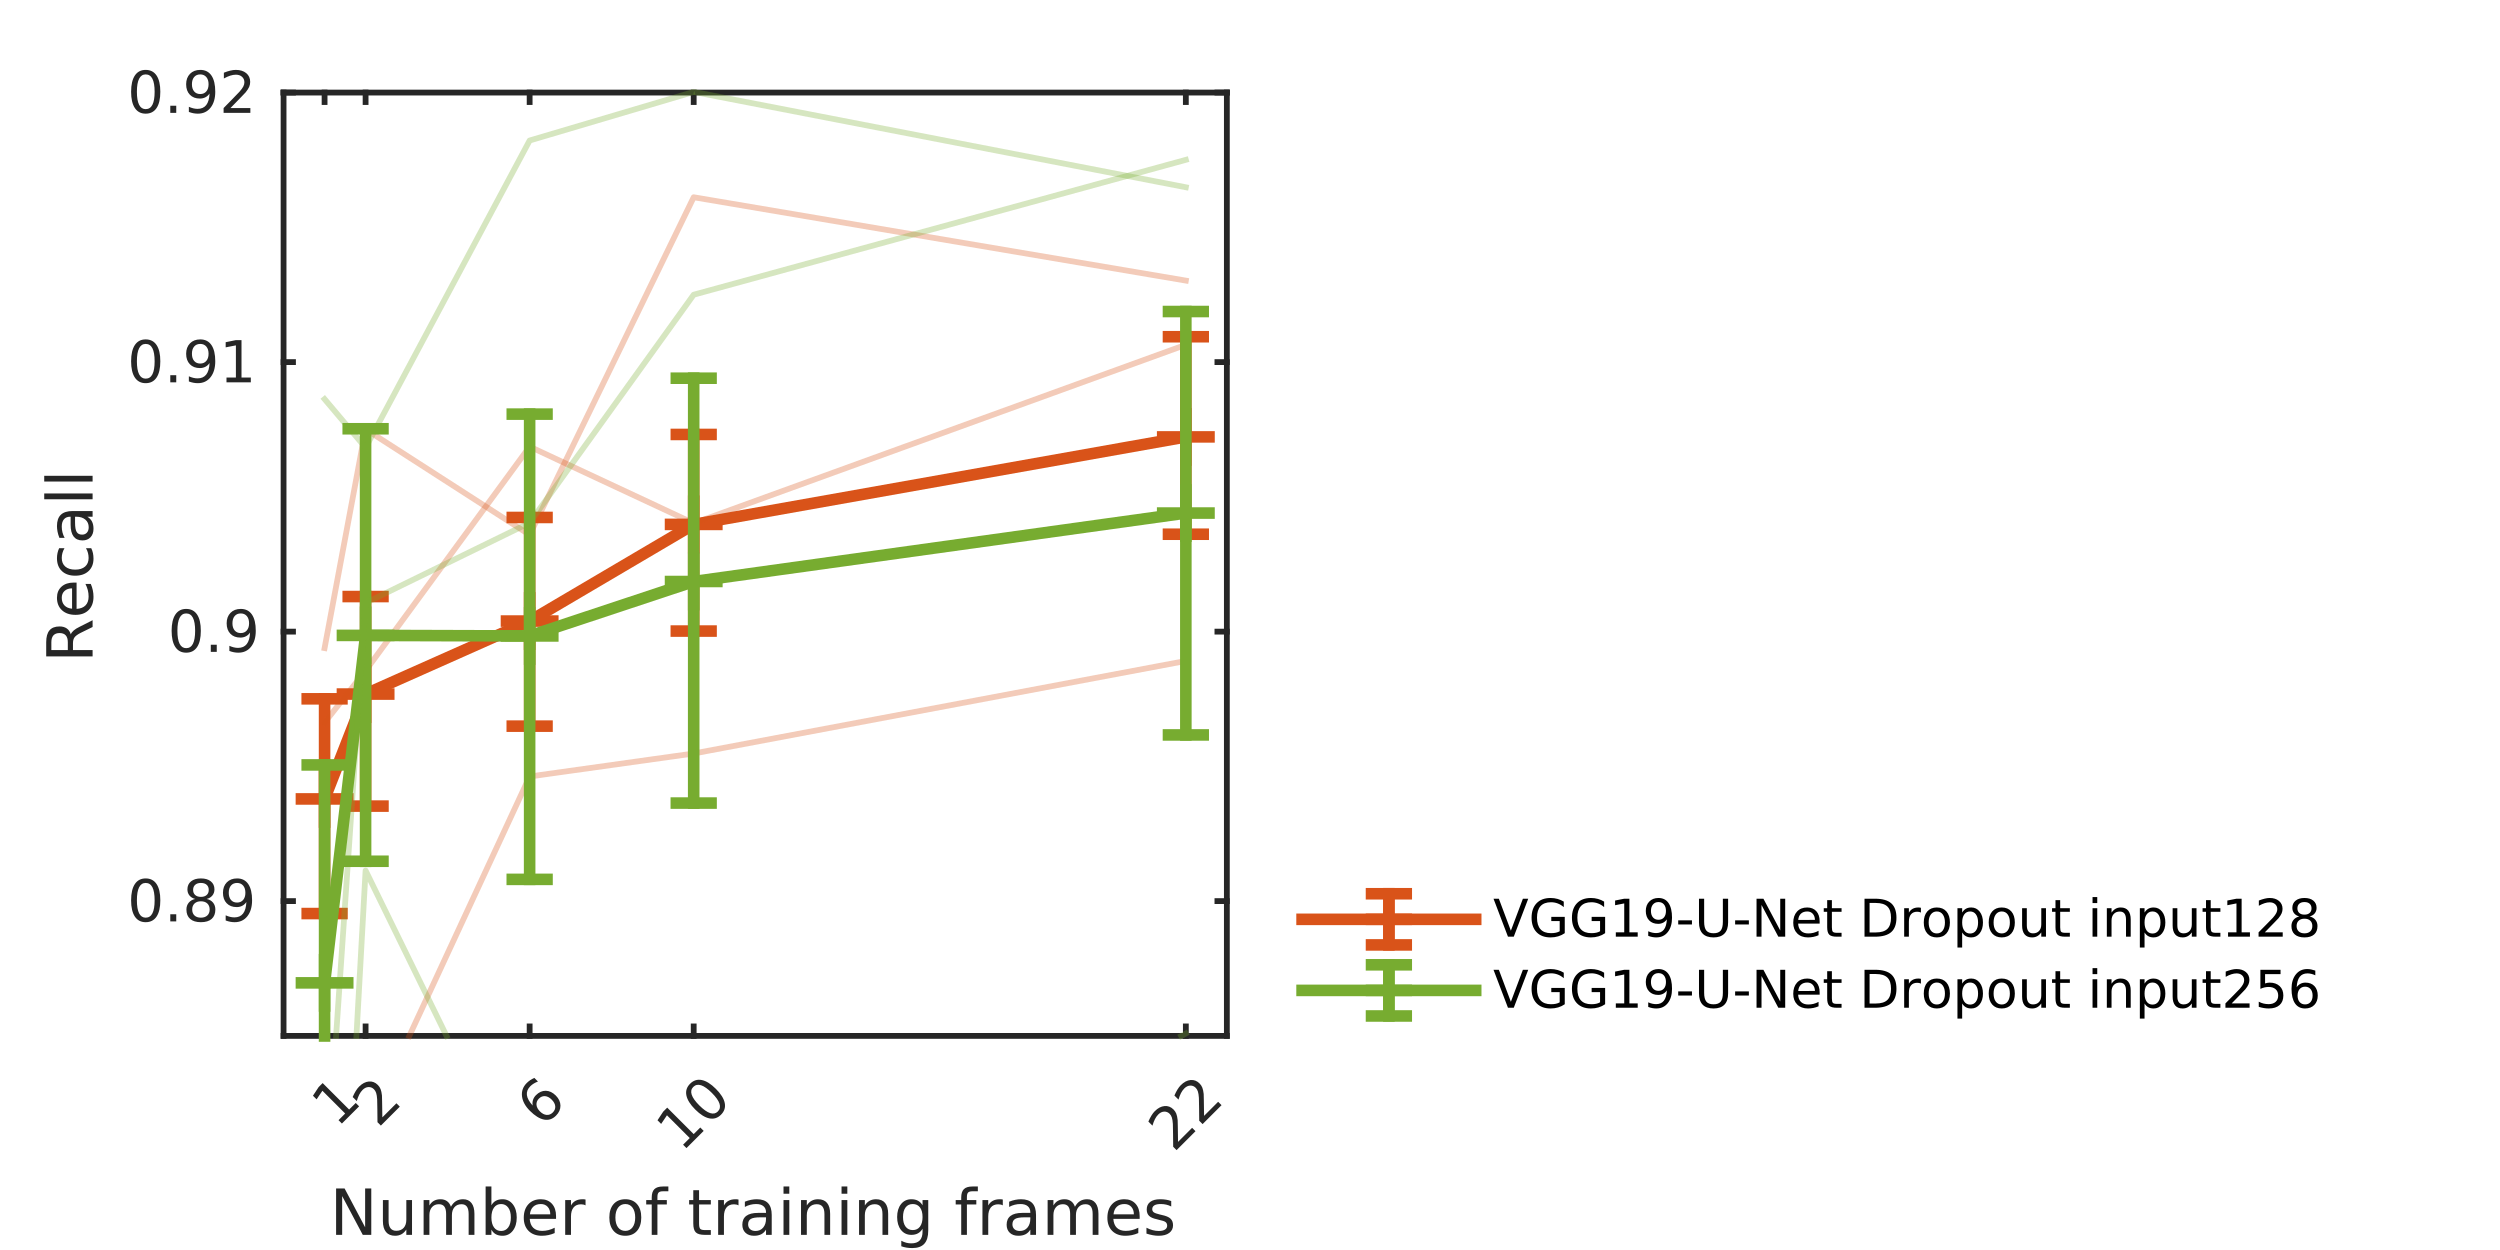 <?xml version="1.0"?>
<!DOCTYPE svg PUBLIC '-//W3C//DTD SVG 1.0//EN'
          'http://www.w3.org/TR/2001/REC-SVG-20010904/DTD/svg10.dtd'>
<svg xmlns:xlink="http://www.w3.org/1999/xlink" style="fill-opacity:1; color-rendering:auto; color-interpolation:auto; text-rendering:auto; stroke:black; stroke-linecap:square; stroke-miterlimit:10; shape-rendering:auto; stroke-opacity:1; fill:black; stroke-dasharray:none; font-weight:normal; stroke-width:1; font-family:'Dialog'; font-style:normal; stroke-linejoin:miter; font-size:12px; stroke-dashoffset:0; image-rendering:auto;" width="432" height="216" xmlns="http://www.w3.org/2000/svg"
><rect width="100%" height="100%" fill="#333333" stroke="none"/><!--Generated by the Batik Graphics2D SVG Generator--><defs id="genericDefs"
  /><g
  ><defs id="defs1"
    ><clipPath clipPathUnits="userSpaceOnUse" id="clipPath1"
      ><path d="M0 0 L432 0 L432 216 L0 216 L0 0 Z"
      /></clipPath
    ></defs
    ><g style="fill:white; stroke:white;"
    ><rect x="0" y="0" width="432" style="clip-path:url(#clipPath1); stroke:none;" height="216"
    /></g
    ><g style="fill:white; text-rendering:optimizeSpeed; color-rendering:optimizeSpeed; image-rendering:optimizeSpeed; shape-rendering:crispEdges; stroke:white; color-interpolation:sRGB;"
    ><rect x="0" width="432" height="216" y="0" style="stroke:none;"
      /><path style="stroke:none;" d="M49 179 L212 179 L212 16 L49 16 Z"
    /></g
    ><g style="fill:rgb(38,38,38); text-rendering:geometricPrecision; color-rendering:optimizeQuality; image-rendering:optimizeQuality; stroke-linejoin:round; stroke:rgb(38,38,38); color-interpolation:linearRGB;"
    ><line y2="179" style="fill:none;" x1="49" x2="212" y1="179"
      /><line y2="16" style="fill:none;" x1="49" x2="212" y1="16"
      /><line y2="177.37" style="fill:none;" x1="56.087" x2="56.087" y1="179"
      /><line y2="177.37" style="fill:none;" x1="63.174" x2="63.174" y1="179"
      /><line y2="177.37" style="fill:none;" x1="91.522" x2="91.522" y1="179"
      /><line y2="177.37" style="fill:none;" x1="119.87" x2="119.87" y1="179"
      /><line y2="177.37" style="fill:none;" x1="204.913" x2="204.913" y1="179"
      /><line y2="17.63" style="fill:none;" x1="56.087" x2="56.087" y1="16"
      /><line y2="17.63" style="fill:none;" x1="63.174" x2="63.174" y1="16"
      /><line y2="17.63" style="fill:none;" x1="91.522" x2="91.522" y1="16"
      /><line y2="17.63" style="fill:none;" x1="119.87" x2="119.87" y1="16"
      /><line y2="17.63" style="fill:none;" x1="204.913" x2="204.913" y1="16"
    /></g
    ><g transform="translate(56.087,183) rotate(-45)" style="font-size:10px; fill:rgb(38,38,38); text-rendering:geometricPrecision; color-rendering:optimizeQuality; image-rendering:optimizeQuality; stroke:rgb(38,38,38); color-interpolation:linearRGB;"
    ><path style="stroke:none;" d="M-5.766 9.172 L-4.141 9.172 L-4.141 3.609 L-5.906 3.953 L-5.906 3.062 L-4.156 2.703 L-3.172 2.703 L-3.172 9.172 L-1.562 9.172 L-1.562 10 L-5.766 10 L-5.766 9.172 Z"
    /></g
    ><g transform="translate(63.174,183) rotate(-45)" style="font-size:10px; fill:rgb(38,38,38); text-rendering:geometricPrecision; color-rendering:optimizeQuality; image-rendering:optimizeQuality; stroke:rgb(38,38,38); color-interpolation:linearRGB;"
    ><path style="stroke:none;" d="M-5.078 9.172 L-1.641 9.172 L-1.641 10 L-6.266 10 L-6.266 9.172 Q-5.703 8.594 -4.734 7.609 Q-3.766 6.625 -3.516 6.344 Q-3.047 5.812 -2.859 5.445 Q-2.672 5.078 -2.672 4.719 Q-2.672 4.141 -3.078 3.773 Q-3.484 3.406 -4.141 3.406 Q-4.609 3.406 -5.117 3.57 Q-5.625 3.734 -6.219 4.062 L-6.219 3.062 Q-5.625 2.828 -5.109 2.703 Q-4.594 2.578 -4.156 2.578 Q-3.031 2.578 -2.352 3.141 Q-1.672 3.703 -1.672 4.656 Q-1.672 5.109 -1.844 5.508 Q-2.016 5.906 -2.453 6.453 Q-2.578 6.594 -3.234 7.273 Q-3.891 7.953 -5.078 9.172 Z"
    /></g
    ><g transform="translate(91.522,183) rotate(-45)" style="font-size:10px; fill:rgb(38,38,38); text-rendering:geometricPrecision; color-rendering:optimizeQuality; image-rendering:optimizeQuality; stroke:rgb(38,38,38); color-interpolation:linearRGB;"
    ><path style="stroke:none;" d="M-3.703 5.969 Q-4.359 5.969 -4.75 6.422 Q-5.141 6.875 -5.141 7.656 Q-5.141 8.453 -4.75 8.906 Q-4.359 9.359 -3.703 9.359 Q-3.031 9.359 -2.648 8.906 Q-2.266 8.453 -2.266 7.656 Q-2.266 6.875 -2.648 6.422 Q-3.031 5.969 -3.703 5.969 ZM-1.734 2.875 L-1.734 3.766 Q-2.109 3.594 -2.492 3.5 Q-2.875 3.406 -3.234 3.406 Q-4.219 3.406 -4.734 4.062 Q-5.25 4.719 -5.312 6.062 Q-5.031 5.641 -4.594 5.414 Q-4.156 5.188 -3.641 5.188 Q-2.547 5.188 -1.906 5.852 Q-1.266 6.516 -1.266 7.656 Q-1.266 8.781 -1.93 9.461 Q-2.594 10.141 -3.703 10.141 Q-4.969 10.141 -5.633 9.172 Q-6.297 8.203 -6.297 6.359 Q-6.297 4.641 -5.477 3.609 Q-4.656 2.578 -3.281 2.578 Q-2.906 2.578 -2.531 2.648 Q-2.156 2.719 -1.734 2.875 Z"
    /></g
    ><g transform="translate(119.87,183) rotate(-45)" style="font-size:10px; fill:rgb(38,38,38); text-rendering:geometricPrecision; color-rendering:optimizeQuality; image-rendering:optimizeQuality; stroke:rgb(38,38,38); color-interpolation:linearRGB;"
    ><path style="stroke:none;" d="M-11.766 9.172 L-10.141 9.172 L-10.141 3.609 L-11.906 3.953 L-11.906 3.062 L-10.156 2.703 L-9.172 2.703 L-9.172 9.172 L-7.562 9.172 L-7.562 10 L-11.766 10 L-11.766 9.172 ZM-3.466 3.359 Q-4.216 3.359 -4.599 4.109 Q-4.981 4.859 -4.981 6.359 Q-4.981 7.859 -4.599 8.609 Q-4.216 9.359 -3.466 9.359 Q-2.685 9.359 -2.302 8.609 Q-1.919 7.859 -1.919 6.359 Q-1.919 4.859 -2.302 4.109 Q-2.685 3.359 -3.466 3.359 ZM-3.466 2.578 Q-2.231 2.578 -1.583 3.547 Q-0.935 4.516 -0.935 6.359 Q-0.935 8.203 -1.583 9.172 Q-2.231 10.141 -3.466 10.141 Q-4.685 10.141 -5.333 9.172 Q-5.981 8.203 -5.981 6.359 Q-5.981 4.516 -5.333 3.547 Q-4.685 2.578 -3.466 2.578 Z"
    /></g
    ><g transform="translate(204.913,183) rotate(-45)" style="font-size:10px; fill:rgb(38,38,38); text-rendering:geometricPrecision; color-rendering:optimizeQuality; image-rendering:optimizeQuality; stroke:rgb(38,38,38); color-interpolation:linearRGB;"
    ><path style="stroke:none;" d="M-11.078 9.172 L-7.641 9.172 L-7.641 10 L-12.266 10 L-12.266 9.172 Q-11.703 8.594 -10.734 7.609 Q-9.766 6.625 -9.516 6.344 Q-9.047 5.812 -8.859 5.445 Q-8.672 5.078 -8.672 4.719 Q-8.672 4.141 -9.078 3.773 Q-9.484 3.406 -10.141 3.406 Q-10.609 3.406 -11.117 3.57 Q-11.625 3.734 -12.219 4.062 L-12.219 3.062 Q-11.625 2.828 -11.109 2.703 Q-10.594 2.578 -10.156 2.578 Q-9.031 2.578 -8.352 3.141 Q-7.672 3.703 -7.672 4.656 Q-7.672 5.109 -7.844 5.508 Q-8.016 5.906 -8.453 6.453 Q-8.578 6.594 -9.234 7.273 Q-9.891 7.953 -11.078 9.172 ZM-4.716 9.172 L-1.278 9.172 L-1.278 10 L-5.903 10 L-5.903 9.172 Q-5.341 8.594 -4.372 7.609 Q-3.403 6.625 -3.153 6.344 Q-2.685 5.812 -2.497 5.445 Q-2.31 5.078 -2.31 4.719 Q-2.31 4.141 -2.716 3.773 Q-3.122 3.406 -3.778 3.406 Q-4.247 3.406 -4.755 3.57 Q-5.263 3.734 -5.856 4.062 L-5.856 3.062 Q-5.263 2.828 -4.747 2.703 Q-4.231 2.578 -3.794 2.578 Q-2.669 2.578 -1.989 3.141 Q-1.31 3.703 -1.31 4.656 Q-1.31 5.109 -1.481 5.508 Q-1.653 5.906 -2.091 6.453 Q-2.216 6.594 -2.872 7.273 Q-3.528 7.953 -4.716 9.172 Z"
    /></g
    ><g transform="translate(130.5,202.385)" style="font-size:11px; fill:rgb(38,38,38); text-rendering:geometricPrecision; color-rendering:optimizeQuality; image-rendering:optimizeQuality; stroke:rgb(38,38,38); color-interpolation:linearRGB;"
    ><path style="stroke:none;" d="M-72.422 2.984 L-70.953 2.984 L-67.406 9.688 L-67.406 2.984 L-66.344 2.984 L-66.344 11 L-67.812 11 L-71.375 4.297 L-71.375 11 L-72.422 11 L-72.422 2.984 ZM-64.334 8.625 L-64.334 4.984 L-63.35 4.984 L-63.35 8.594 Q-63.35 9.438 -63.014 9.867 Q-62.678 10.297 -62.022 10.297 Q-61.209 10.297 -60.748 9.789 Q-60.287 9.281 -60.287 8.391 L-60.287 4.984 L-59.303 4.984 L-59.303 11 L-60.287 11 L-60.287 10.078 Q-60.647 10.625 -61.123 10.891 Q-61.6 11.156 -62.225 11.156 Q-63.256 11.156 -63.795 10.508 Q-64.334 9.859 -64.334 8.625 ZM-52.581 6.141 Q-52.206 5.469 -51.69 5.156 Q-51.175 4.844 -50.472 4.844 Q-49.534 4.844 -49.026 5.5 Q-48.519 6.156 -48.519 7.375 L-48.519 11 L-49.519 11 L-49.519 7.406 Q-49.519 6.531 -49.823 6.117 Q-50.128 5.703 -50.753 5.703 Q-51.519 5.703 -51.964 6.211 Q-52.409 6.719 -52.409 7.594 L-52.409 11 L-53.409 11 L-53.409 7.406 Q-53.409 6.531 -53.714 6.117 Q-54.019 5.703 -54.659 5.703 Q-55.409 5.703 -55.855 6.211 Q-56.3 6.719 -56.3 7.594 L-56.3 11 L-57.3 11 L-57.3 4.984 L-56.3 4.984 L-56.3 5.922 Q-55.972 5.359 -55.495 5.102 Q-55.019 4.844 -54.378 4.844 Q-53.722 4.844 -53.261 5.172 Q-52.8 5.5 -52.581 6.141 ZM-42.225 8 Q-42.225 6.906 -42.678 6.289 Q-43.131 5.672 -43.913 5.672 Q-44.694 5.672 -45.139 6.289 Q-45.584 6.906 -45.584 8 Q-45.584 9.094 -45.139 9.711 Q-44.694 10.328 -43.913 10.328 Q-43.131 10.328 -42.678 9.711 Q-42.225 9.094 -42.225 8 ZM-45.584 5.891 Q-45.288 5.359 -44.811 5.102 Q-44.334 4.844 -43.663 4.844 Q-42.569 4.844 -41.889 5.711 Q-41.209 6.578 -41.209 8 Q-41.209 9.422 -41.889 10.289 Q-42.569 11.156 -43.663 11.156 Q-44.334 11.156 -44.811 10.898 Q-45.288 10.641 -45.584 10.094 L-45.584 11 L-46.584 11 L-46.584 2.641 L-45.584 2.641 L-45.584 5.891 ZM-34.415 7.75 L-34.415 8.234 L-38.961 8.234 Q-38.899 9.25 -38.352 9.781 Q-37.805 10.312 -36.821 10.312 Q-36.243 10.312 -35.711 10.172 Q-35.18 10.031 -34.649 9.766 L-34.649 10.688 Q-35.18 10.922 -35.743 11.039 Q-36.305 11.156 -36.868 11.156 Q-38.321 11.156 -39.157 10.32 Q-39.993 9.484 -39.993 8.047 Q-39.993 6.578 -39.196 5.711 Q-38.399 4.844 -37.04 4.844 Q-35.836 4.844 -35.126 5.625 Q-34.415 6.406 -34.415 7.75 ZM-35.415 7.453 Q-35.415 6.641 -35.86 6.156 Q-36.305 5.672 -37.04 5.672 Q-37.868 5.672 -38.36 6.141 Q-38.852 6.609 -38.93 7.453 L-35.415 7.453 ZM-29.319 5.906 Q-29.475 5.812 -29.67 5.766 Q-29.866 5.719 -30.1 5.719 Q-30.944 5.719 -31.389 6.266 Q-31.834 6.812 -31.834 7.828 L-31.834 11 L-32.834 11 L-32.834 4.984 L-31.834 4.984 L-31.834 5.922 Q-31.538 5.375 -31.038 5.109 Q-30.538 4.844 -29.819 4.844 Q-29.709 4.844 -29.592 4.852 Q-29.475 4.859 -29.319 4.891 L-29.319 5.906 ZM-22.44 5.672 Q-23.237 5.672 -23.698 6.297 Q-24.159 6.922 -24.159 8 Q-24.159 9.078 -23.706 9.695 Q-23.253 10.312 -22.44 10.312 Q-21.659 10.312 -21.198 9.695 Q-20.737 9.078 -20.737 8 Q-20.737 6.922 -21.198 6.297 Q-21.659 5.672 -22.44 5.672 ZM-22.44 4.844 Q-21.159 4.844 -20.425 5.68 Q-19.69 6.516 -19.69 8 Q-19.69 9.469 -20.425 10.312 Q-21.159 11.156 -22.44 11.156 Q-23.737 11.156 -24.472 10.312 Q-25.206 9.469 -25.206 8 Q-25.206 6.516 -24.472 5.68 Q-23.737 4.844 -22.44 4.844 ZM-15.007 2.641 L-15.007 3.469 L-15.945 3.469 Q-16.476 3.469 -16.687 3.68 Q-16.898 3.891 -16.898 4.453 L-16.898 4.984 L-15.273 4.984 L-15.273 5.75 L-16.898 5.75 L-16.898 11 L-17.882 11 L-17.882 5.75 L-18.835 5.75 L-18.835 4.984 L-17.882 4.984 L-17.882 4.562 Q-17.882 3.562 -17.421 3.102 Q-16.96 2.641 -15.945 2.641 L-15.007 2.641 ZM-9.701 3.281 L-9.701 4.984 L-7.669 4.984 L-7.669 5.75 L-9.701 5.75 L-9.701 9.016 Q-9.701 9.75 -9.498 9.961 Q-9.294 10.172 -8.685 10.172 L-7.669 10.172 L-7.669 11 L-8.685 11 Q-9.826 11 -10.263 10.57 Q-10.701 10.141 -10.701 9.016 L-10.701 5.75 L-11.419 5.75 L-11.419 4.984 L-10.701 4.984 L-10.701 3.281 L-9.701 3.281 ZM-2.888 5.906 Q-3.044 5.812 -3.239 5.766 Q-3.435 5.719 -3.669 5.719 Q-4.513 5.719 -4.958 6.266 Q-5.403 6.812 -5.403 7.828 L-5.403 11 L-6.403 11 L-6.403 4.984 L-5.403 4.984 L-5.403 5.922 Q-5.106 5.375 -4.606 5.109 Q-4.106 4.844 -3.388 4.844 Q-3.278 4.844 -3.161 4.852 Q-3.044 4.859 -2.888 4.891 L-2.888 5.906 ZM0.885 7.969 Q-0.303 7.969 -0.764 8.25 Q-1.225 8.531 -1.225 9.188 Q-1.225 9.703 -0.881 10.016 Q-0.537 10.328 0.057 10.328 Q0.885 10.328 1.377 9.742 Q1.869 9.156 1.869 8.203 L1.869 7.969 L0.885 7.969 ZM2.853 7.562 L2.853 11 L1.869 11 L1.869 10.094 Q1.541 10.641 1.033 10.898 Q0.525 11.156 -0.209 11.156 Q-1.131 11.156 -1.678 10.641 Q-2.225 10.125 -2.225 9.25 Q-2.225 8.234 -1.545 7.719 Q-0.865 7.203 0.494 7.203 L1.869 7.203 L1.869 7.109 Q1.869 6.422 1.424 6.047 Q0.979 5.672 0.166 5.672 Q-0.35 5.672 -0.842 5.797 Q-1.334 5.922 -1.787 6.172 L-1.787 5.266 Q-1.24 5.047 -0.725 4.945 Q-0.209 4.844 0.26 4.844 Q1.572 4.844 2.213 5.516 Q2.853 6.188 2.853 7.562 ZM4.891 4.984 L5.891 4.984 L5.891 11 L4.891 11 L4.891 4.984 ZM4.891 2.641 L5.891 2.641 L5.891 3.891 L4.891 3.891 L4.891 2.641 ZM12.947 7.375 L12.947 11 L11.963 11 L11.963 7.406 Q11.963 6.547 11.635 6.125 Q11.307 5.703 10.635 5.703 Q9.838 5.703 9.377 6.211 Q8.916 6.719 8.916 7.594 L8.916 11 L7.916 11 L7.916 4.984 L8.916 4.984 L8.916 5.922 Q9.26 5.375 9.744 5.109 Q10.229 4.844 10.854 4.844 Q11.885 4.844 12.416 5.484 Q12.947 6.125 12.947 7.375 ZM14.919 4.984 L15.919 4.984 L15.919 11 L14.919 11 L14.919 4.984 ZM14.919 2.641 L15.919 2.641 L15.919 3.891 L14.919 3.891 L14.919 2.641 ZM22.975 7.375 L22.975 11 L21.991 11 L21.991 7.406 Q21.991 6.547 21.663 6.125 Q21.334 5.703 20.663 5.703 Q19.866 5.703 19.405 6.211 Q18.944 6.719 18.944 7.594 L18.944 11 L17.944 11 L17.944 4.984 L18.944 4.984 L18.944 5.922 Q19.288 5.375 19.772 5.109 Q20.256 4.844 20.881 4.844 Q21.913 4.844 22.444 5.484 Q22.975 6.125 22.975 7.375 ZM28.916 7.922 Q28.916 6.844 28.47 6.258 Q28.025 5.672 27.228 5.672 Q26.431 5.672 25.986 6.258 Q25.541 6.844 25.541 7.922 Q25.541 8.984 25.986 9.578 Q26.431 10.172 27.228 10.172 Q28.025 10.172 28.47 9.578 Q28.916 8.984 28.916 7.922 ZM29.9 10.25 Q29.9 11.797 29.22 12.539 Q28.541 13.281 27.134 13.281 Q26.603 13.281 26.142 13.203 Q25.681 13.125 25.244 12.969 L25.244 12.016 Q25.681 12.25 26.103 12.359 Q26.525 12.469 26.978 12.469 Q27.947 12.469 28.431 11.961 Q28.916 11.453 28.916 10.438 L28.916 9.938 Q28.603 10.469 28.127 10.734 Q27.65 11 26.978 11 Q25.869 11 25.197 10.156 Q24.525 9.312 24.525 7.922 Q24.525 6.531 25.197 5.688 Q25.869 4.844 26.978 4.844 Q27.65 4.844 28.127 5.102 Q28.603 5.359 28.916 5.891 L28.916 4.984 L29.9 4.984 L29.9 10.25 ZM38.473 2.641 L38.473 3.469 L37.535 3.469 Q37.004 3.469 36.793 3.68 Q36.582 3.891 36.582 4.453 L36.582 4.984 L38.207 4.984 L38.207 5.75 L36.582 5.75 L36.582 11 L35.598 11 L35.598 5.75 L34.645 5.75 L34.645 4.984 L35.598 4.984 L35.598 4.562 Q35.598 3.562 36.059 3.102 Q36.52 2.641 37.535 2.641 L38.473 2.641 ZM42.783 5.906 Q42.627 5.812 42.431 5.766 Q42.236 5.719 42.002 5.719 Q41.158 5.719 40.712 6.266 Q40.267 6.812 40.267 7.828 L40.267 11 L39.267 11 L39.267 4.984 L40.267 4.984 L40.267 5.922 Q40.564 5.375 41.064 5.109 Q41.564 4.844 42.283 4.844 Q42.392 4.844 42.509 4.852 Q42.627 4.859 42.783 4.891 L42.783 5.906 ZM46.555 7.969 Q45.368 7.969 44.907 8.25 Q44.446 8.531 44.446 9.188 Q44.446 9.703 44.79 10.016 Q45.133 10.328 45.727 10.328 Q46.555 10.328 47.047 9.742 Q47.54 9.156 47.54 8.203 L47.54 7.969 L46.555 7.969 ZM48.524 7.562 L48.524 11 L47.54 11 L47.54 10.094 Q47.211 10.641 46.704 10.898 Q46.196 11.156 45.461 11.156 Q44.54 11.156 43.993 10.641 Q43.446 10.125 43.446 9.25 Q43.446 8.234 44.126 7.719 Q44.805 7.203 46.165 7.203 L47.54 7.203 L47.54 7.109 Q47.54 6.422 47.094 6.047 Q46.649 5.672 45.836 5.672 Q45.321 5.672 44.829 5.797 Q44.336 5.922 43.883 6.172 L43.883 5.266 Q44.43 5.047 44.946 4.945 Q45.461 4.844 45.93 4.844 Q47.243 4.844 47.883 5.516 Q48.524 6.188 48.524 7.562 ZM55.249 6.141 Q55.624 5.469 56.14 5.156 Q56.655 4.844 57.358 4.844 Q58.296 4.844 58.804 5.5 Q59.312 6.156 59.312 7.375 L59.312 11 L58.312 11 L58.312 7.406 Q58.312 6.531 58.007 6.117 Q57.702 5.703 57.077 5.703 Q56.312 5.703 55.866 6.211 Q55.421 6.719 55.421 7.594 L55.421 11 L54.421 11 L54.421 7.406 Q54.421 6.531 54.116 6.117 Q53.812 5.703 53.171 5.703 Q52.421 5.703 51.976 6.211 Q51.53 6.719 51.53 7.594 L51.53 11 L50.53 11 L50.53 4.984 L51.53 4.984 L51.53 5.922 Q51.858 5.359 52.335 5.102 Q52.812 4.844 53.452 4.844 Q54.108 4.844 54.569 5.172 Q55.03 5.5 55.249 6.141 ZM66.433 7.75 L66.433 8.234 L61.886 8.234 Q61.949 9.25 62.496 9.781 Q63.042 10.312 64.027 10.312 Q64.605 10.312 65.136 10.172 Q65.668 10.031 66.199 9.766 L66.199 10.688 Q65.668 10.922 65.105 11.039 Q64.543 11.156 63.98 11.156 Q62.527 11.156 61.691 10.32 Q60.855 9.484 60.855 8.047 Q60.855 6.578 61.652 5.711 Q62.449 4.844 63.808 4.844 Q65.011 4.844 65.722 5.625 Q66.433 6.406 66.433 7.75 ZM65.433 7.453 Q65.433 6.641 64.988 6.156 Q64.543 5.672 63.808 5.672 Q62.98 5.672 62.488 6.141 Q61.996 6.609 61.917 7.453 L65.433 7.453 ZM71.888 5.156 L71.888 6.094 Q71.466 5.875 71.013 5.773 Q70.56 5.672 70.076 5.672 Q69.341 5.672 68.974 5.898 Q68.607 6.125 68.607 6.562 Q68.607 6.906 68.873 7.102 Q69.138 7.297 69.935 7.484 L70.263 7.562 Q71.326 7.781 71.763 8.195 Q72.201 8.609 72.201 9.344 Q72.201 10.172 71.544 10.664 Q70.888 11.156 69.716 11.156 Q69.232 11.156 68.709 11.062 Q68.185 10.969 67.607 10.781 L67.607 9.766 Q68.154 10.047 68.685 10.188 Q69.216 10.328 69.748 10.328 Q70.435 10.328 70.81 10.086 Q71.185 9.844 71.185 9.422 Q71.185 9.016 70.919 8.797 Q70.654 8.578 69.732 8.391 L69.388 8.297 Q68.466 8.109 68.06 7.711 Q67.654 7.312 67.654 6.609 Q67.654 5.766 68.255 5.305 Q68.857 4.844 69.966 4.844 Q70.513 4.844 70.998 4.922 Q71.482 5 71.888 5.156 Z"
    /></g
    ><g style="fill:rgb(38,38,38); text-rendering:geometricPrecision; color-rendering:optimizeQuality; image-rendering:optimizeQuality; stroke-linejoin:round; stroke:rgb(38,38,38); color-interpolation:linearRGB;"
    ><line y2="16" style="fill:none;" x1="49" x2="49" y1="179"
      /><line y2="16" style="fill:none;" x1="212" x2="212" y1="179"
      /><line y2="155.714" style="fill:none;" x1="49" x2="50.63" y1="155.714"
      /><line y2="109.143" style="fill:none;" x1="49" x2="50.63" y1="109.143"
      /><line y2="62.571" style="fill:none;" x1="49" x2="50.63" y1="62.571"
      /><line y2="16" style="fill:none;" x1="49" x2="50.63" y1="16"
      /><line y2="155.714" style="fill:none;" x1="212" x2="210.37" y1="155.714"
      /><line y2="109.143" style="fill:none;" x1="212" x2="210.37" y1="109.143"
      /><line y2="62.571" style="fill:none;" x1="212" x2="210.37" y1="62.571"
      /><line y2="16" style="fill:none;" x1="212" x2="210.37" y1="16"
    /></g
    ><g transform="translate(45,155.714)" style="font-size:10px; fill:rgb(38,38,38); text-rendering:geometricPrecision; color-rendering:optimizeQuality; image-rendering:optimizeQuality; stroke:rgb(38,38,38); color-interpolation:linearRGB;"
    ><path style="stroke:none;" d="M-19.828 -3.141 Q-20.578 -3.141 -20.961 -2.391 Q-21.344 -1.641 -21.344 -0.141 Q-21.344 1.359 -20.961 2.109 Q-20.578 2.859 -19.828 2.859 Q-19.047 2.859 -18.664 2.109 Q-18.281 1.359 -18.281 -0.141 Q-18.281 -1.641 -18.664 -2.391 Q-19.047 -3.141 -19.828 -3.141 ZM-19.828 -3.922 Q-18.594 -3.922 -17.945 -2.953 Q-17.297 -1.984 -17.297 -0.141 Q-17.297 1.703 -17.945 2.672 Q-18.594 3.641 -19.828 3.641 Q-21.047 3.641 -21.695 2.672 Q-22.344 1.703 -22.344 -0.141 Q-22.344 -1.984 -21.695 -2.953 Q-21.047 -3.922 -19.828 -3.922 ZM-15.575 2.266 L-14.544 2.266 L-14.544 3.5 L-15.575 3.5 L-15.575 2.266 ZM-10.287 0.031 Q-10.99 0.031 -11.389 0.414 Q-11.787 0.797 -11.787 1.453 Q-11.787 2.109 -11.389 2.484 Q-10.99 2.859 -10.287 2.859 Q-9.584 2.859 -9.178 2.484 Q-8.771 2.109 -8.771 1.453 Q-8.771 0.797 -9.17 0.414 Q-9.568 0.031 -10.287 0.031 ZM-11.271 -0.375 Q-11.896 -0.531 -12.256 -0.969 Q-12.615 -1.406 -12.615 -2.031 Q-12.615 -2.906 -11.99 -3.414 Q-11.365 -3.922 -10.287 -3.922 Q-9.193 -3.922 -8.568 -3.414 Q-7.943 -2.906 -7.943 -2.031 Q-7.943 -1.406 -8.303 -0.969 Q-8.662 -0.531 -9.287 -0.375 Q-8.568 -0.219 -8.178 0.266 Q-7.787 0.75 -7.787 1.453 Q-7.787 2.516 -8.428 3.078 Q-9.068 3.641 -10.287 3.641 Q-11.49 3.641 -12.139 3.078 Q-12.787 2.516 -12.787 1.453 Q-12.787 0.75 -12.381 0.266 Q-11.975 -0.219 -11.271 -0.375 ZM-11.631 -1.938 Q-11.631 -1.375 -11.271 -1.055 Q-10.912 -0.734 -10.287 -0.734 Q-9.646 -0.734 -9.287 -1.055 Q-8.928 -1.375 -8.928 -1.938 Q-8.928 -2.5 -9.287 -2.82 Q-9.646 -3.141 -10.287 -3.141 Q-10.912 -3.141 -11.271 -2.82 Q-11.631 -2.5 -11.631 -1.938 ZM-6.003 3.344 L-6.003 2.453 Q-5.628 2.625 -5.245 2.719 Q-4.862 2.812 -4.503 2.812 Q-3.519 2.812 -3.003 2.156 Q-2.487 1.5 -2.425 0.156 Q-2.706 0.578 -3.136 0.805 Q-3.565 1.031 -4.097 1.031 Q-5.19 1.031 -5.831 0.367 Q-6.472 -0.297 -6.472 -1.438 Q-6.472 -2.562 -5.808 -3.242 Q-5.144 -3.922 -4.034 -3.922 Q-2.769 -3.922 -2.104 -2.953 Q-1.44 -1.984 -1.44 -0.141 Q-1.44 1.578 -2.253 2.609 Q-3.065 3.641 -4.456 3.641 Q-4.831 3.641 -5.206 3.57 Q-5.581 3.5 -6.003 3.344 ZM-4.034 0.25 Q-3.378 0.25 -2.987 -0.203 Q-2.597 -0.656 -2.597 -1.438 Q-2.597 -2.234 -2.987 -2.688 Q-3.378 -3.141 -4.034 -3.141 Q-4.706 -3.141 -5.089 -2.688 Q-5.472 -2.234 -5.472 -1.438 Q-5.472 -0.656 -5.089 -0.203 Q-4.706 0.25 -4.034 0.25 Z"
    /></g
    ><g transform="translate(45,109.143)" style="font-size:10px; fill:rgb(38,38,38); text-rendering:geometricPrecision; color-rendering:optimizeQuality; image-rendering:optimizeQuality; stroke:rgb(38,38,38); color-interpolation:linearRGB;"
    ><path style="stroke:none;" d="M-12.828 -3.141 Q-13.578 -3.141 -13.961 -2.391 Q-14.344 -1.641 -14.344 -0.141 Q-14.344 1.359 -13.961 2.109 Q-13.578 2.859 -12.828 2.859 Q-12.047 2.859 -11.664 2.109 Q-11.281 1.359 -11.281 -0.141 Q-11.281 -1.641 -11.664 -2.391 Q-12.047 -3.141 -12.828 -3.141 ZM-12.828 -3.922 Q-11.594 -3.922 -10.945 -2.953 Q-10.297 -1.984 -10.297 -0.141 Q-10.297 1.703 -10.945 2.672 Q-11.594 3.641 -12.828 3.641 Q-14.047 3.641 -14.695 2.672 Q-15.344 1.703 -15.344 -0.141 Q-15.344 -1.984 -14.695 -2.953 Q-14.047 -3.922 -12.828 -3.922 ZM-8.575 2.266 L-7.544 2.266 L-7.544 3.5 L-8.575 3.5 L-8.575 2.266 ZM-5.365 3.344 L-5.365 2.453 Q-4.99 2.625 -4.607 2.719 Q-4.225 2.812 -3.865 2.812 Q-2.881 2.812 -2.365 2.156 Q-1.85 1.5 -1.787 0.156 Q-2.068 0.578 -2.498 0.805 Q-2.928 1.031 -3.459 1.031 Q-4.553 1.031 -5.193 0.367 Q-5.834 -0.297 -5.834 -1.438 Q-5.834 -2.562 -5.17 -3.242 Q-4.506 -3.922 -3.397 -3.922 Q-2.131 -3.922 -1.467 -2.953 Q-0.803 -1.984 -0.803 -0.141 Q-0.803 1.578 -1.615 2.609 Q-2.428 3.641 -3.818 3.641 Q-4.193 3.641 -4.568 3.57 Q-4.943 3.5 -5.365 3.344 ZM-3.397 0.25 Q-2.74 0.25 -2.35 -0.203 Q-1.959 -0.656 -1.959 -1.438 Q-1.959 -2.234 -2.35 -2.688 Q-2.74 -3.141 -3.397 -3.141 Q-4.068 -3.141 -4.451 -2.688 Q-4.834 -2.234 -4.834 -1.438 Q-4.834 -0.656 -4.451 -0.203 Q-4.068 0.25 -3.397 0.25 Z"
    /></g
    ><g transform="translate(45,62.571)" style="font-size:10px; fill:rgb(38,38,38); text-rendering:geometricPrecision; color-rendering:optimizeQuality; image-rendering:optimizeQuality; stroke:rgb(38,38,38); color-interpolation:linearRGB;"
    ><path style="stroke:none;" d="M-19.828 -3.141 Q-20.578 -3.141 -20.961 -2.391 Q-21.344 -1.641 -21.344 -0.141 Q-21.344 1.359 -20.961 2.109 Q-20.578 2.859 -19.828 2.859 Q-19.047 2.859 -18.664 2.109 Q-18.281 1.359 -18.281 -0.141 Q-18.281 -1.641 -18.664 -2.391 Q-19.047 -3.141 -19.828 -3.141 ZM-19.828 -3.922 Q-18.594 -3.922 -17.945 -2.953 Q-17.297 -1.984 -17.297 -0.141 Q-17.297 1.703 -17.945 2.672 Q-18.594 3.641 -19.828 3.641 Q-21.047 3.641 -21.695 2.672 Q-22.344 1.703 -22.344 -0.141 Q-22.344 -1.984 -21.695 -2.953 Q-21.047 -3.922 -19.828 -3.922 ZM-15.575 2.266 L-14.544 2.266 L-14.544 3.5 L-15.575 3.5 L-15.575 2.266 ZM-12.365 3.344 L-12.365 2.453 Q-11.99 2.625 -11.607 2.719 Q-11.225 2.812 -10.865 2.812 Q-9.881 2.812 -9.365 2.156 Q-8.85 1.5 -8.787 0.156 Q-9.068 0.578 -9.498 0.805 Q-9.928 1.031 -10.459 1.031 Q-11.553 1.031 -12.193 0.367 Q-12.834 -0.297 -12.834 -1.438 Q-12.834 -2.562 -12.17 -3.242 Q-11.506 -3.922 -10.396 -3.922 Q-9.131 -3.922 -8.467 -2.953 Q-7.803 -1.984 -7.803 -0.141 Q-7.803 1.578 -8.615 2.609 Q-9.428 3.641 -10.818 3.641 Q-11.193 3.641 -11.568 3.57 Q-11.943 3.5 -12.365 3.344 ZM-10.396 0.25 Q-9.74 0.25 -9.35 -0.203 Q-8.959 -0.656 -8.959 -1.438 Q-8.959 -2.234 -9.35 -2.688 Q-9.74 -3.141 -10.396 -3.141 Q-11.068 -3.141 -11.451 -2.688 Q-11.834 -2.234 -11.834 -1.438 Q-11.834 -0.656 -11.451 -0.203 Q-11.068 0.25 -10.396 0.25 ZM-5.862 2.672 L-4.237 2.672 L-4.237 -2.891 L-6.003 -2.547 L-6.003 -3.438 L-4.253 -3.797 L-3.269 -3.797 L-3.269 2.672 L-1.659 2.672 L-1.659 3.5 L-5.862 3.5 L-5.862 2.672 Z"
    /></g
    ><g transform="translate(45,16)" style="font-size:10px; fill:rgb(38,38,38); text-rendering:geometricPrecision; color-rendering:optimizeQuality; image-rendering:optimizeQuality; stroke:rgb(38,38,38); color-interpolation:linearRGB;"
    ><path style="stroke:none;" d="M-19.828 -3.141 Q-20.578 -3.141 -20.961 -2.391 Q-21.344 -1.641 -21.344 -0.141 Q-21.344 1.359 -20.961 2.109 Q-20.578 2.859 -19.828 2.859 Q-19.047 2.859 -18.664 2.109 Q-18.281 1.359 -18.281 -0.141 Q-18.281 -1.641 -18.664 -2.391 Q-19.047 -3.141 -19.828 -3.141 ZM-19.828 -3.922 Q-18.594 -3.922 -17.945 -2.953 Q-17.297 -1.984 -17.297 -0.141 Q-17.297 1.703 -17.945 2.672 Q-18.594 3.641 -19.828 3.641 Q-21.047 3.641 -21.695 2.672 Q-22.344 1.703 -22.344 -0.141 Q-22.344 -1.984 -21.695 -2.953 Q-21.047 -3.922 -19.828 -3.922 ZM-15.575 2.266 L-14.544 2.266 L-14.544 3.5 L-15.575 3.5 L-15.575 2.266 ZM-12.365 3.344 L-12.365 2.453 Q-11.99 2.625 -11.607 2.719 Q-11.225 2.812 -10.865 2.812 Q-9.881 2.812 -9.365 2.156 Q-8.85 1.5 -8.787 0.156 Q-9.068 0.578 -9.498 0.805 Q-9.928 1.031 -10.459 1.031 Q-11.553 1.031 -12.193 0.367 Q-12.834 -0.297 -12.834 -1.438 Q-12.834 -2.562 -12.17 -3.242 Q-11.506 -3.922 -10.396 -3.922 Q-9.131 -3.922 -8.467 -2.953 Q-7.803 -1.984 -7.803 -0.141 Q-7.803 1.578 -8.615 2.609 Q-9.428 3.641 -10.818 3.641 Q-11.193 3.641 -11.568 3.57 Q-11.943 3.5 -12.365 3.344 ZM-10.396 0.25 Q-9.74 0.25 -9.35 -0.203 Q-8.959 -0.656 -8.959 -1.438 Q-8.959 -2.234 -9.35 -2.688 Q-9.74 -3.141 -10.396 -3.141 Q-11.068 -3.141 -11.451 -2.688 Q-11.834 -2.234 -11.834 -1.438 Q-11.834 -0.656 -11.451 -0.203 Q-11.068 0.25 -10.396 0.25 ZM-5.175 2.672 L-1.737 2.672 L-1.737 3.5 L-6.362 3.5 L-6.362 2.672 Q-5.8 2.094 -4.831 1.109 Q-3.862 0.125 -3.612 -0.156 Q-3.144 -0.688 -2.956 -1.055 Q-2.769 -1.422 -2.769 -1.781 Q-2.769 -2.359 -3.175 -2.727 Q-3.581 -3.094 -4.237 -3.094 Q-4.706 -3.094 -5.214 -2.93 Q-5.722 -2.766 -6.315 -2.438 L-6.315 -3.438 Q-5.722 -3.672 -5.206 -3.797 Q-4.69 -3.922 -4.253 -3.922 Q-3.128 -3.922 -2.448 -3.359 Q-1.769 -2.797 -1.769 -1.844 Q-1.769 -1.391 -1.94 -0.992 Q-2.112 -0.594 -2.55 -0.047 Q-2.675 0.094 -3.331 0.773 Q-3.987 1.453 -5.175 2.672 Z"
    /></g
    ><g transform="translate(19,97.5) rotate(-90)" style="font-size:11px; fill:rgb(38,38,38); text-rendering:geometricPrecision; color-rendering:optimizeQuality; image-rendering:optimizeQuality; stroke:rgb(38,38,38); color-interpolation:linearRGB;"
    ><path style="stroke:none;" d="M-12.125 -6.766 Q-11.766 -6.641 -11.438 -6.258 Q-11.109 -5.875 -10.781 -5.188 L-9.672 -3 L-10.844 -3 L-11.859 -5.062 Q-12.266 -5.859 -12.641 -6.125 Q-13.016 -6.391 -13.656 -6.391 L-14.828 -6.391 L-14.828 -3 L-15.922 -3 L-15.922 -11.016 L-13.469 -11.016 Q-12.094 -11.016 -11.422 -10.445 Q-10.75 -9.875 -10.75 -8.703 Q-10.75 -7.953 -11.102 -7.453 Q-11.453 -6.953 -12.125 -6.766 ZM-14.828 -10.125 L-14.828 -7.281 L-13.469 -7.281 Q-12.688 -7.281 -12.289 -7.641 Q-11.891 -8 -11.891 -8.703 Q-11.891 -9.406 -12.289 -9.766 Q-12.688 -10.125 -13.469 -10.125 L-14.828 -10.125 ZM-3.169 -6.25 L-3.169 -5.766 L-7.716 -5.766 Q-7.654 -4.75 -7.107 -4.219 Q-6.56 -3.688 -5.576 -3.688 Q-4.998 -3.688 -4.466 -3.828 Q-3.935 -3.969 -3.404 -4.234 L-3.404 -3.312 Q-3.935 -3.078 -4.498 -2.961 Q-5.06 -2.844 -5.623 -2.844 Q-7.076 -2.844 -7.912 -3.68 Q-8.748 -4.516 -8.748 -5.953 Q-8.748 -7.422 -7.951 -8.289 Q-7.154 -9.156 -5.794 -9.156 Q-4.591 -9.156 -3.88 -8.375 Q-3.169 -7.594 -3.169 -6.25 ZM-4.169 -6.547 Q-4.169 -7.359 -4.615 -7.844 Q-5.06 -8.328 -5.794 -8.328 Q-6.623 -8.328 -7.115 -7.859 Q-7.607 -7.391 -7.685 -6.547 L-4.169 -6.547 ZM2.77 -8.781 L2.77 -7.859 Q2.364 -8.094 1.942 -8.211 Q1.52 -8.328 1.083 -8.328 Q0.129 -8.328 -0.402 -7.719 Q-0.933 -7.109 -0.933 -6 Q-0.933 -4.906 -0.402 -4.297 Q0.129 -3.688 1.083 -3.688 Q1.52 -3.688 1.942 -3.797 Q2.364 -3.906 2.77 -4.141 L2.77 -3.234 Q2.364 -3.031 1.919 -2.938 Q1.473 -2.844 0.973 -2.844 Q-0.386 -2.844 -1.183 -3.695 Q-1.98 -4.547 -1.98 -6 Q-1.98 -7.469 -1.175 -8.312 Q-0.371 -9.156 1.036 -9.156 Q1.504 -9.156 1.934 -9.062 Q2.364 -8.969 2.77 -8.781 ZM7.224 -6.031 Q6.037 -6.031 5.576 -5.75 Q5.115 -5.469 5.115 -4.812 Q5.115 -4.297 5.458 -3.984 Q5.802 -3.672 6.396 -3.672 Q7.224 -3.672 7.716 -4.258 Q8.209 -4.844 8.209 -5.797 L8.209 -6.031 L7.224 -6.031 ZM9.193 -6.438 L9.193 -3 L8.209 -3 L8.209 -3.906 Q7.88 -3.359 7.373 -3.102 Q6.865 -2.844 6.13 -2.844 Q5.208 -2.844 4.662 -3.359 Q4.115 -3.875 4.115 -4.75 Q4.115 -5.766 4.794 -6.281 Q5.474 -6.797 6.833 -6.797 L8.209 -6.797 L8.209 -6.891 Q8.209 -7.578 7.763 -7.953 Q7.318 -8.328 6.505 -8.328 Q5.99 -8.328 5.498 -8.203 Q5.005 -8.078 4.552 -7.828 L4.552 -8.734 Q5.099 -8.953 5.615 -9.055 Q6.13 -9.156 6.599 -9.156 Q7.912 -9.156 8.552 -8.484 Q9.193 -7.812 9.193 -6.438 ZM11.23 -11.359 L12.23 -11.359 L12.23 -3 L11.23 -3 L11.23 -11.359 ZM14.287 -11.359 L15.287 -11.359 L15.287 -3 L14.287 -3 L14.287 -11.359 Z"
    /></g
    ><g style="stroke-linecap:butt; fill:rgb(217,83,25); text-rendering:geometricPrecision; image-rendering:optimizeQuality; color-rendering:optimizeQuality; stroke-linejoin:round; stroke:rgb(217,83,25); color-interpolation:linearRGB; stroke-width:2;"
    ><line y2="157.863" style="fill:none;" x1="56.087" x2="56.087" y1="138.056"
      /><line y2="139.295" style="fill:none;" x1="63.174" x2="63.174" y1="119.934"
      /><line y2="125.478" style="fill:none;" x1="91.522" x2="91.522" y1="107.318"
      /><line y2="109.049" style="fill:none;" x1="119.87" x2="119.87" y1="90.617"
      /><line y2="92.316" style="fill:none;" x1="204.913" x2="204.913" y1="75.498"
      /><line y2="120.757" style="fill:none;" x1="56.087" x2="56.087" y1="138.056"
      /><line y2="103.084" style="fill:none;" x1="63.174" x2="63.174" y1="119.934"
      /><line y2="89.418" style="fill:none;" x1="91.522" x2="91.522" y1="107.318"
      /><line y2="75.074" style="fill:none;" x1="119.87" x2="119.87" y1="90.617"
      /><line y2="58.187" style="fill:none;" x1="204.913" x2="204.913" y1="75.498"
      /><path d="M56.087 138.056 L63.174 119.934 L91.522 107.318 L119.87 90.617 L204.913 75.498" style="fill:none; fill-rule:evenodd;"
      /><path d="M0 -4 L0 4 M-4 0 L4 0" style="fill:none; stroke-linejoin:miter;" transform="translate(56.087,138.056)"
      /><path d="M0 -4 L0 4 M-4 0 L4 0" style="fill:none; stroke-linejoin:miter;" transform="translate(63.174,119.934)"
      /><path d="M0 -4 L0 4 M-4 0 L4 0" style="fill:none; stroke-linejoin:miter;" transform="translate(91.522,107.318)"
      /><path d="M0 -4 L0 4 M-4 0 L4 0" style="fill:none; stroke-linejoin:miter;" transform="translate(119.87,90.617)"
      /><path d="M0 -4 L0 4 M-4 0 L4 0" style="fill:none; stroke-linejoin:miter;" transform="translate(204.913,75.498)"
    /></g
    ><g transform="translate(56.087,157.863)" style="fill:rgb(217,83,25); text-rendering:geometricPrecision; color-rendering:optimizeQuality; image-rendering:optimizeQuality; color-interpolation:linearRGB; stroke:rgb(217,83,25);"
    ><path style="stroke:none;" d="M-3 0 L3 0"
    /></g
    ><g transform="translate(56.087,157.863)" style="stroke-linecap:butt; fill:rgb(217,83,25); text-rendering:geometricPrecision; color-rendering:optimizeQuality; image-rendering:optimizeQuality; stroke:rgb(217,83,25); color-interpolation:linearRGB; stroke-width:2;"
    ><path style="fill:none;" d="M-3 0 L3 0"
    /></g
    ><g transform="translate(63.174,139.295)" style="fill:rgb(217,83,25); text-rendering:geometricPrecision; color-rendering:optimizeQuality; image-rendering:optimizeQuality; color-interpolation:linearRGB; stroke:rgb(217,83,25);"
    ><path style="stroke:none;" d="M-3 0 L3 0"
    /></g
    ><g transform="translate(63.174,139.295)" style="stroke-linecap:butt; fill:rgb(217,83,25); text-rendering:geometricPrecision; color-rendering:optimizeQuality; image-rendering:optimizeQuality; stroke:rgb(217,83,25); color-interpolation:linearRGB; stroke-width:2;"
    ><path style="fill:none;" d="M-3 0 L3 0"
    /></g
    ><g transform="translate(91.522,125.478)" style="fill:rgb(217,83,25); text-rendering:geometricPrecision; color-rendering:optimizeQuality; image-rendering:optimizeQuality; color-interpolation:linearRGB; stroke:rgb(217,83,25);"
    ><path style="stroke:none;" d="M-3 0 L3 0"
    /></g
    ><g transform="translate(91.522,125.478)" style="stroke-linecap:butt; fill:rgb(217,83,25); text-rendering:geometricPrecision; color-rendering:optimizeQuality; image-rendering:optimizeQuality; stroke:rgb(217,83,25); color-interpolation:linearRGB; stroke-width:2;"
    ><path style="fill:none;" d="M-3 0 L3 0"
    /></g
    ><g transform="translate(119.87,109.049)" style="fill:rgb(217,83,25); text-rendering:geometricPrecision; color-rendering:optimizeQuality; image-rendering:optimizeQuality; color-interpolation:linearRGB; stroke:rgb(217,83,25);"
    ><path style="stroke:none;" d="M-3 0 L3 0"
    /></g
    ><g transform="translate(119.87,109.049)" style="stroke-linecap:butt; fill:rgb(217,83,25); text-rendering:geometricPrecision; color-rendering:optimizeQuality; image-rendering:optimizeQuality; stroke:rgb(217,83,25); color-interpolation:linearRGB; stroke-width:2;"
    ><path style="fill:none;" d="M-3 0 L3 0"
    /></g
    ><g transform="translate(204.913,92.316)" style="fill:rgb(217,83,25); text-rendering:geometricPrecision; color-rendering:optimizeQuality; image-rendering:optimizeQuality; color-interpolation:linearRGB; stroke:rgb(217,83,25);"
    ><path style="stroke:none;" d="M-3 0 L3 0"
    /></g
    ><g transform="translate(204.913,92.316)" style="stroke-linecap:butt; fill:rgb(217,83,25); text-rendering:geometricPrecision; color-rendering:optimizeQuality; image-rendering:optimizeQuality; stroke:rgb(217,83,25); color-interpolation:linearRGB; stroke-width:2;"
    ><path style="fill:none;" d="M-3 0 L3 0"
    /></g
    ><g transform="translate(56.087,120.757)" style="fill:rgb(217,83,25); text-rendering:geometricPrecision; color-rendering:optimizeQuality; image-rendering:optimizeQuality; color-interpolation:linearRGB; stroke:rgb(217,83,25);"
    ><path style="stroke:none;" d="M-3 0 L3 0"
    /></g
    ><g transform="translate(56.087,120.757)" style="stroke-linecap:butt; fill:rgb(217,83,25); text-rendering:geometricPrecision; color-rendering:optimizeQuality; image-rendering:optimizeQuality; stroke:rgb(217,83,25); color-interpolation:linearRGB; stroke-width:2;"
    ><path style="fill:none;" d="M-3 0 L3 0"
    /></g
    ><g transform="translate(63.174,103.084)" style="fill:rgb(217,83,25); text-rendering:geometricPrecision; color-rendering:optimizeQuality; image-rendering:optimizeQuality; color-interpolation:linearRGB; stroke:rgb(217,83,25);"
    ><path style="stroke:none;" d="M-3 0 L3 0"
    /></g
    ><g transform="translate(63.174,103.084)" style="stroke-linecap:butt; fill:rgb(217,83,25); text-rendering:geometricPrecision; color-rendering:optimizeQuality; image-rendering:optimizeQuality; stroke:rgb(217,83,25); color-interpolation:linearRGB; stroke-width:2;"
    ><path style="fill:none;" d="M-3 0 L3 0"
    /></g
    ><g transform="translate(91.522,89.418)" style="fill:rgb(217,83,25); text-rendering:geometricPrecision; color-rendering:optimizeQuality; image-rendering:optimizeQuality; color-interpolation:linearRGB; stroke:rgb(217,83,25);"
    ><path style="stroke:none;" d="M-3 0 L3 0"
    /></g
    ><g transform="translate(91.522,89.418)" style="stroke-linecap:butt; fill:rgb(217,83,25); text-rendering:geometricPrecision; color-rendering:optimizeQuality; image-rendering:optimizeQuality; stroke:rgb(217,83,25); color-interpolation:linearRGB; stroke-width:2;"
    ><path style="fill:none;" d="M-3 0 L3 0"
    /></g
    ><g transform="translate(119.87,75.074)" style="fill:rgb(217,83,25); text-rendering:geometricPrecision; color-rendering:optimizeQuality; image-rendering:optimizeQuality; color-interpolation:linearRGB; stroke:rgb(217,83,25);"
    ><path style="stroke:none;" d="M-3 0 L3 0"
    /></g
    ><g transform="translate(119.87,75.074)" style="stroke-linecap:butt; fill:rgb(217,83,25); text-rendering:geometricPrecision; color-rendering:optimizeQuality; image-rendering:optimizeQuality; stroke:rgb(217,83,25); color-interpolation:linearRGB; stroke-width:2;"
    ><path style="fill:none;" d="M-3 0 L3 0"
    /></g
    ><g transform="translate(204.913,58.187)" style="fill:rgb(217,83,25); text-rendering:geometricPrecision; color-rendering:optimizeQuality; image-rendering:optimizeQuality; color-interpolation:linearRGB; stroke:rgb(217,83,25);"
    ><path style="stroke:none;" d="M-3 0 L3 0"
    /></g
    ><g transform="translate(204.913,58.187)" style="stroke-linecap:butt; fill:rgb(217,83,25); text-rendering:geometricPrecision; color-rendering:optimizeQuality; image-rendering:optimizeQuality; stroke:rgb(217,83,25); color-interpolation:linearRGB; stroke-width:2;"
    ><path style="fill:none;" d="M-3 0 L3 0"
    /></g
    ><g style="stroke-linecap:butt; fill-opacity:0.302; fill:rgb(217,83,25); text-rendering:geometricPrecision; image-rendering:optimizeQuality; color-rendering:optimizeQuality; stroke-linejoin:round; stroke:rgb(217,83,25); color-interpolation:linearRGB; stroke-opacity:0.302;"
    ><path d="M56.087 124.861 L63.174 115.891 L91.522 77.177 L119.87 90.421 L204.913 59.576" style="fill:none; fill-rule:evenodd;"
      /><path d="M56.087 111.992 L63.174 74.169 L91.522 92.416 L119.87 34.085 L204.913 48.489" style="fill:none; fill-rule:evenodd;"
      /><path d="M70.725 179.019 L91.522 134.177 L119.87 130.203 L204.913 114.21" style="fill:none; fill-rule:evenodd;"
    /></g
    ><g style="stroke-linecap:butt; fill:rgb(119,172,48); text-rendering:geometricPrecision; image-rendering:optimizeQuality; color-rendering:optimizeQuality; stroke-linejoin:round; stroke:rgb(119,172,48); color-interpolation:linearRGB; stroke-width:2;"
    ><line y2="179.019" style="fill:none;" x1="56.087" x2="56.087" y1="169.84"
      /><line y2="148.826" style="fill:none;" x1="63.174" x2="63.174" y1="109.799"
      /><line y2="151.956" style="fill:none;" x1="91.522" x2="91.522" y1="109.888"
      /><line y2="138.771" style="fill:none;" x1="119.87" x2="119.87" y1="100.484"
      /><line y2="126.997" style="fill:none;" x1="204.913" x2="204.913" y1="88.659"
      /><line y2="132.179" style="fill:none;" x1="56.087" x2="56.087" y1="169.84"
      /><line y2="74.089" style="fill:none;" x1="63.174" x2="63.174" y1="109.799"
      /><line y2="71.561" style="fill:none;" x1="91.522" x2="91.522" y1="109.888"
      /><line y2="65.354" style="fill:none;" x1="119.87" x2="119.87" y1="100.484"
      /><line y2="53.831" style="fill:none;" x1="204.913" x2="204.913" y1="88.659"
      /><path d="M56.087 169.84 L63.174 109.799 L91.522 109.888 L119.87 100.484 L204.913 88.659" style="fill:none; fill-rule:evenodd;"
      /><path d="M0 -4 L0 4 M-4 0 L4 0" style="fill:none; stroke-linejoin:miter;" transform="translate(56.087,169.84)"
      /><path d="M0 -4 L0 4 M-4 0 L4 0" style="fill:none; stroke-linejoin:miter;" transform="translate(63.174,109.799)"
      /><path d="M0 -4 L0 4 M-4 0 L4 0" style="fill:none; stroke-linejoin:miter;" transform="translate(91.522,109.888)"
      /><path d="M0 -4 L0 4 M-4 0 L4 0" style="fill:none; stroke-linejoin:miter;" transform="translate(119.87,100.484)"
      /><path d="M0 -4 L0 4 M-4 0 L4 0" style="fill:none; stroke-linejoin:miter;" transform="translate(204.913,88.659)"
    /></g
    ><g transform="translate(63.174,148.826)" style="fill:rgb(119,172,48); text-rendering:geometricPrecision; color-rendering:optimizeQuality; image-rendering:optimizeQuality; color-interpolation:linearRGB; stroke:rgb(119,172,48);"
    ><path style="stroke:none;" d="M-3 0 L3 0"
    /></g
    ><g transform="translate(63.174,148.826)" style="stroke-linecap:butt; fill:rgb(119,172,48); text-rendering:geometricPrecision; color-rendering:optimizeQuality; image-rendering:optimizeQuality; stroke:rgb(119,172,48); color-interpolation:linearRGB; stroke-width:2;"
    ><path style="fill:none;" d="M-3 0 L3 0"
    /></g
    ><g transform="translate(91.522,151.956)" style="fill:rgb(119,172,48); text-rendering:geometricPrecision; color-rendering:optimizeQuality; image-rendering:optimizeQuality; color-interpolation:linearRGB; stroke:rgb(119,172,48);"
    ><path style="stroke:none;" d="M-3 0 L3 0"
    /></g
    ><g transform="translate(91.522,151.956)" style="stroke-linecap:butt; fill:rgb(119,172,48); text-rendering:geometricPrecision; color-rendering:optimizeQuality; image-rendering:optimizeQuality; stroke:rgb(119,172,48); color-interpolation:linearRGB; stroke-width:2;"
    ><path style="fill:none;" d="M-3 0 L3 0"
    /></g
    ><g transform="translate(119.87,138.771)" style="fill:rgb(119,172,48); text-rendering:geometricPrecision; color-rendering:optimizeQuality; image-rendering:optimizeQuality; color-interpolation:linearRGB; stroke:rgb(119,172,48);"
    ><path style="stroke:none;" d="M-3 0 L3 0"
    /></g
    ><g transform="translate(119.87,138.771)" style="stroke-linecap:butt; fill:rgb(119,172,48); text-rendering:geometricPrecision; color-rendering:optimizeQuality; image-rendering:optimizeQuality; stroke:rgb(119,172,48); color-interpolation:linearRGB; stroke-width:2;"
    ><path style="fill:none;" d="M-3 0 L3 0"
    /></g
    ><g transform="translate(204.913,126.997)" style="fill:rgb(119,172,48); text-rendering:geometricPrecision; color-rendering:optimizeQuality; image-rendering:optimizeQuality; color-interpolation:linearRGB; stroke:rgb(119,172,48);"
    ><path style="stroke:none;" d="M-3 0 L3 0"
    /></g
    ><g transform="translate(204.913,126.997)" style="stroke-linecap:butt; fill:rgb(119,172,48); text-rendering:geometricPrecision; color-rendering:optimizeQuality; image-rendering:optimizeQuality; stroke:rgb(119,172,48); color-interpolation:linearRGB; stroke-width:2;"
    ><path style="fill:none;" d="M-3 0 L3 0"
    /></g
    ><g transform="translate(56.087,132.179)" style="fill:rgb(119,172,48); text-rendering:geometricPrecision; color-rendering:optimizeQuality; image-rendering:optimizeQuality; color-interpolation:linearRGB; stroke:rgb(119,172,48);"
    ><path style="stroke:none;" d="M-3 0 L3 0"
    /></g
    ><g transform="translate(56.087,132.179)" style="stroke-linecap:butt; fill:rgb(119,172,48); text-rendering:geometricPrecision; color-rendering:optimizeQuality; image-rendering:optimizeQuality; stroke:rgb(119,172,48); color-interpolation:linearRGB; stroke-width:2;"
    ><path style="fill:none;" d="M-3 0 L3 0"
    /></g
    ><g transform="translate(63.174,74.089)" style="fill:rgb(119,172,48); text-rendering:geometricPrecision; color-rendering:optimizeQuality; image-rendering:optimizeQuality; color-interpolation:linearRGB; stroke:rgb(119,172,48);"
    ><path style="stroke:none;" d="M-3 0 L3 0"
    /></g
    ><g transform="translate(63.174,74.089)" style="stroke-linecap:butt; fill:rgb(119,172,48); text-rendering:geometricPrecision; color-rendering:optimizeQuality; image-rendering:optimizeQuality; stroke:rgb(119,172,48); color-interpolation:linearRGB; stroke-width:2;"
    ><path style="fill:none;" d="M-3 0 L3 0"
    /></g
    ><g transform="translate(91.522,71.561)" style="fill:rgb(119,172,48); text-rendering:geometricPrecision; color-rendering:optimizeQuality; image-rendering:optimizeQuality; color-interpolation:linearRGB; stroke:rgb(119,172,48);"
    ><path style="stroke:none;" d="M-3 0 L3 0"
    /></g
    ><g transform="translate(91.522,71.561)" style="stroke-linecap:butt; fill:rgb(119,172,48); text-rendering:geometricPrecision; color-rendering:optimizeQuality; image-rendering:optimizeQuality; stroke:rgb(119,172,48); color-interpolation:linearRGB; stroke-width:2;"
    ><path style="fill:none;" d="M-3 0 L3 0"
    /></g
    ><g transform="translate(119.87,65.354)" style="fill:rgb(119,172,48); text-rendering:geometricPrecision; color-rendering:optimizeQuality; image-rendering:optimizeQuality; color-interpolation:linearRGB; stroke:rgb(119,172,48);"
    ><path style="stroke:none;" d="M-3 0 L3 0"
    /></g
    ><g transform="translate(119.87,65.354)" style="stroke-linecap:butt; fill:rgb(119,172,48); text-rendering:geometricPrecision; color-rendering:optimizeQuality; image-rendering:optimizeQuality; stroke:rgb(119,172,48); color-interpolation:linearRGB; stroke-width:2;"
    ><path style="fill:none;" d="M-3 0 L3 0"
    /></g
    ><g transform="translate(204.913,53.831)" style="fill:rgb(119,172,48); text-rendering:geometricPrecision; color-rendering:optimizeQuality; image-rendering:optimizeQuality; color-interpolation:linearRGB; stroke:rgb(119,172,48);"
    ><path style="stroke:none;" d="M-3 0 L3 0"
    /></g
    ><g transform="translate(204.913,53.831)" style="stroke-linecap:butt; fill:rgb(119,172,48); text-rendering:geometricPrecision; color-rendering:optimizeQuality; image-rendering:optimizeQuality; stroke:rgb(119,172,48); color-interpolation:linearRGB; stroke-width:2;"
    ><path style="fill:none;" d="M-3 0 L3 0"
    /></g
    ><g style="stroke-linecap:butt; fill-opacity:0.302; fill:rgb(119,172,48); text-rendering:geometricPrecision; image-rendering:optimizeQuality; color-rendering:optimizeQuality; stroke-linejoin:round; stroke:rgb(119,172,48); color-interpolation:linearRGB; stroke-opacity:0.302;"
    ><path d="M58.076 179.019 L63.174 104.188 L91.522 90.332 L119.87 50.925 L204.913 27.617" style="fill:none; fill-rule:evenodd;"
      /><path d="M56.087 68.965 L63.174 77.361 L91.522 24.28 L119.526 15.98" style="fill:none; fill-rule:evenodd;"
      /><line y2="32.36" style="fill:none;" x1="120.395" x2="204.913" y1="15.98"
      /><path d="M61.592 179.019 L63.174 150.427 L77.168 179.019" style="fill:none; fill-rule:evenodd;"
      /><line y2="178.583" style="fill:none;" x1="204.115" x2="204.913" y1="179.019"
    /></g
    ><g transform="translate(258,158.86)" style="text-rendering:geometricPrecision; font-size:9px; color-interpolation:linearRGB; color-rendering:optimizeQuality; image-rendering:optimizeQuality;"
    ><path style="stroke:none;" d="M2.578 3 L0.078 -3.562 L1 -3.562 L3.078 1.969 L5.156 -3.562 L6.078 -3.562 L3.578 3 L2.578 3 ZM11.516 2.062 L11.516 0.297 L10.063 0.297 L10.063 -0.422 L12.391 -0.422 L12.391 2.391 Q11.876 2.75 11.258 2.938 Q10.641 3.125 9.938 3.125 Q8.391 3.125 7.524 2.227 Q6.657 1.328 6.657 -0.281 Q6.657 -1.875 7.524 -2.781 Q8.391 -3.688 9.938 -3.688 Q10.579 -3.688 11.157 -3.523 Q11.735 -3.359 12.219 -3.062 L12.219 -2.109 Q11.735 -2.531 11.18 -2.742 Q10.626 -2.953 10.016 -2.953 Q8.813 -2.953 8.204 -2.281 Q7.594 -1.609 7.594 -0.281 Q7.594 1.047 8.204 1.719 Q8.813 2.391 10.016 2.391 Q10.485 2.391 10.852 2.312 Q11.219 2.234 11.516 2.062 ZM18.49 2.062 L18.49 0.297 L17.037 0.297 L17.037 -0.422 L19.365 -0.422 L19.365 2.391 Q18.85 2.75 18.232 2.938 Q17.615 3.125 16.912 3.125 Q15.365 3.125 14.498 2.227 Q13.631 1.328 13.631 -0.281 Q13.631 -1.875 14.498 -2.781 Q15.365 -3.688 16.912 -3.688 Q17.553 -3.688 18.131 -3.523 Q18.709 -3.359 19.193 -3.062 L19.193 -2.109 Q18.709 -2.531 18.154 -2.742 Q17.6 -2.953 16.99 -2.953 Q15.787 -2.953 15.178 -2.281 Q14.568 -1.609 14.568 -0.281 Q14.568 1.047 15.178 1.719 Q15.787 2.391 16.99 2.391 Q17.459 2.391 17.826 2.312 Q18.193 2.234 18.49 2.062 ZM21.214 2.25 L22.668 2.25 L22.668 -2.75 L21.089 -2.438 L21.089 -3.25 L22.668 -3.562 L23.558 -3.562 L23.558 2.25 L24.996 2.25 L24.996 3 L21.214 3 L21.214 2.25 ZM26.815 2.859 L26.815 2.062 Q27.159 2.219 27.503 2.297 Q27.847 2.375 28.175 2.375 Q29.05 2.375 29.511 1.789 Q29.972 1.203 30.034 0 Q29.784 0.375 29.394 0.578 Q29.003 0.781 28.534 0.781 Q27.55 0.781 26.972 0.18 Q26.394 -0.422 26.394 -1.453 Q26.394 -2.453 26.995 -3.07 Q27.597 -3.688 28.581 -3.688 Q29.722 -3.688 30.323 -2.812 Q30.925 -1.938 30.925 -0.281 Q30.925 1.281 30.19 2.203 Q29.456 3.125 28.206 3.125 Q27.878 3.125 27.534 3.062 Q27.19 3 26.815 2.859 ZM28.581 0.078 Q29.19 0.078 29.534 -0.328 Q29.878 -0.734 29.878 -1.453 Q29.878 -2.156 29.534 -2.57 Q29.19 -2.984 28.581 -2.984 Q27.987 -2.984 27.636 -2.57 Q27.284 -2.156 27.284 -1.453 Q27.284 -0.734 27.636 -0.328 Q27.987 0.078 28.581 0.078 ZM31.995 0.172 L34.37 0.172 L34.37 0.891 L31.995 0.891 L31.995 0.172 ZM35.586 -3.562 L36.477 -3.562 L36.477 0.422 Q36.477 1.484 36.859 1.945 Q37.242 2.406 38.102 2.406 Q38.961 2.406 39.336 1.945 Q39.711 1.484 39.711 0.422 L39.711 -3.562 L40.617 -3.562 L40.617 0.531 Q40.617 1.812 39.977 2.469 Q39.336 3.125 38.102 3.125 Q36.852 3.125 36.219 2.469 Q35.586 1.812 35.586 0.531 L35.586 -3.562 ZM41.83 0.172 L44.205 0.172 L44.205 0.891 L41.83 0.891 L41.83 0.172 ZM45.53 -3.562 L46.718 -3.562 L49.624 1.922 L49.624 -3.562 L50.483 -3.562 L50.483 3 L49.296 3 L46.39 -2.484 L46.39 3 L45.53 3 L45.53 -3.562 ZM56.435 0.344 L56.435 0.734 L52.716 0.734 Q52.763 1.562 53.216 2 Q53.669 2.438 54.466 2.438 Q54.935 2.438 55.372 2.328 Q55.81 2.219 56.247 1.984 L56.247 2.75 Q55.81 2.938 55.349 3.031 Q54.888 3.125 54.419 3.125 Q53.247 3.125 52.56 2.438 Q51.872 1.75 51.872 0.594 Q51.872 -0.625 52.52 -1.336 Q53.169 -2.047 54.278 -2.047 Q55.278 -2.047 55.856 -1.406 Q56.435 -0.766 56.435 0.344 ZM55.622 0.094 Q55.606 -0.562 55.247 -0.961 Q54.888 -1.359 54.294 -1.359 Q53.606 -1.359 53.2 -0.977 Q52.794 -0.594 52.731 0.109 L55.622 0.094 ZM58.55 -3.312 L58.55 -1.922 L60.222 -1.922 L60.222 -1.297 L58.55 -1.297 L58.55 1.375 Q58.55 1.984 58.722 2.156 Q58.894 2.328 59.394 2.328 L60.222 2.328 L60.222 3 L59.394 3 Q58.456 3 58.097 2.648 Q57.737 2.297 57.737 1.375 L57.737 -1.297 L57.144 -1.297 L57.144 -1.922 L57.737 -1.922 L57.737 -3.312 L58.55 -3.312 ZM65.064 -2.828 L65.064 2.266 L66.143 2.266 Q67.502 2.266 68.135 1.656 Q68.768 1.047 68.768 -0.281 Q68.768 -1.609 68.135 -2.219 Q67.502 -2.828 66.143 -2.828 L65.064 -2.828 ZM64.189 -3.562 L66.002 -3.562 Q67.908 -3.562 68.807 -2.766 Q69.705 -1.969 69.705 -0.281 Q69.705 1.406 68.807 2.203 Q67.908 3 66.002 3 L64.189 3 L64.189 -3.562 ZM73.932 -1.172 Q73.791 -1.25 73.635 -1.281 Q73.479 -1.312 73.276 -1.312 Q72.588 -1.312 72.221 -0.867 Q71.854 -0.422 71.854 0.406 L71.854 3 L71.041 3 L71.041 -1.922 L71.854 -1.922 L71.854 -1.156 Q72.12 -1.609 72.526 -1.828 Q72.932 -2.047 73.51 -2.047 Q73.604 -2.047 73.706 -2.031 Q73.807 -2.016 73.932 -2 L73.932 -1.172 ZM76.679 -1.359 Q76.039 -1.359 75.656 -0.852 Q75.273 -0.344 75.273 0.547 Q75.273 1.422 75.648 1.93 Q76.023 2.438 76.679 2.438 Q77.335 2.438 77.71 1.93 Q78.085 1.422 78.085 0.547 Q78.085 -0.328 77.71 -0.844 Q77.335 -1.359 76.679 -1.359 ZM76.679 -2.047 Q77.742 -2.047 78.343 -1.359 Q78.945 -0.672 78.945 0.547 Q78.945 1.75 78.343 2.438 Q77.742 3.125 76.679 3.125 Q75.632 3.125 75.031 2.438 Q74.429 1.75 74.429 0.547 Q74.429 -0.672 75.031 -1.359 Q75.632 -2.047 76.679 -2.047 ZM81.061 2.266 L81.061 4.875 L80.248 4.875 L80.248 -1.922 L81.061 -1.922 L81.061 -1.172 Q81.326 -1.609 81.709 -1.828 Q82.092 -2.047 82.639 -2.047 Q83.529 -2.047 84.092 -1.328 Q84.654 -0.609 84.654 0.547 Q84.654 1.703 84.092 2.414 Q83.529 3.125 82.639 3.125 Q82.092 3.125 81.709 2.914 Q81.326 2.703 81.061 2.266 ZM83.811 0.547 Q83.811 -0.344 83.443 -0.852 Q83.076 -1.359 82.436 -1.359 Q81.795 -1.359 81.428 -0.852 Q81.061 -0.344 81.061 0.547 Q81.061 1.438 81.428 1.945 Q81.795 2.453 82.436 2.453 Q83.076 2.453 83.443 1.945 Q83.811 1.438 83.811 0.547 ZM87.898 -1.359 Q87.258 -1.359 86.875 -0.852 Q86.492 -0.344 86.492 0.547 Q86.492 1.422 86.867 1.93 Q87.242 2.438 87.898 2.438 Q88.555 2.438 88.93 1.93 Q89.305 1.422 89.305 0.547 Q89.305 -0.328 88.93 -0.844 Q88.555 -1.359 87.898 -1.359 ZM87.898 -2.047 Q88.961 -2.047 89.562 -1.359 Q90.164 -0.672 90.164 0.547 Q90.164 1.75 89.562 2.438 Q88.961 3.125 87.898 3.125 Q86.852 3.125 86.25 2.438 Q85.648 1.75 85.648 0.547 Q85.648 -0.672 86.25 -1.359 Q86.852 -2.047 87.898 -2.047 ZM91.42 1.062 L91.42 -1.922 L92.233 -1.922 L92.233 1.031 Q92.233 1.719 92.506 2.07 Q92.78 2.422 93.311 2.422 Q93.967 2.422 94.35 2.008 Q94.733 1.594 94.733 0.875 L94.733 -1.922 L95.545 -1.922 L95.545 3 L94.733 3 L94.733 2.25 Q94.436 2.688 94.045 2.906 Q93.655 3.125 93.139 3.125 Q92.295 3.125 91.858 2.602 Q91.42 2.078 91.42 1.062 ZM97.999 -3.312 L97.999 -1.922 L99.671 -1.922 L99.671 -1.297 L97.999 -1.297 L97.999 1.375 Q97.999 1.984 98.171 2.156 Q98.343 2.328 98.843 2.328 L99.671 2.328 L99.671 3 L98.843 3 Q97.906 3 97.546 2.648 Q97.187 2.297 97.187 1.375 L97.187 -1.297 L96.593 -1.297 L96.593 -1.922 L97.187 -1.922 L97.187 -3.312 L97.999 -3.312 ZM103.592 -1.922 L104.405 -1.922 L104.405 3 L103.592 3 L103.592 -1.922 ZM103.592 -3.844 L104.405 -3.844 L104.405 -2.812 L103.592 -2.812 L103.592 -3.844 ZM110.186 0.031 L110.186 3 L109.374 3 L109.374 0.062 Q109.374 -0.641 109.108 -0.992 Q108.843 -1.344 108.296 -1.344 Q107.64 -1.344 107.257 -0.922 Q106.874 -0.5 106.874 0.219 L106.874 3 L106.061 3 L106.061 -1.922 L106.874 -1.922 L106.874 -1.156 Q107.171 -1.594 107.561 -1.82 Q107.952 -2.047 108.468 -2.047 Q109.311 -2.047 109.749 -1.516 Q110.186 -0.984 110.186 0.031 ZM112.578 2.266 L112.578 4.875 L111.766 4.875 L111.766 -1.922 L112.578 -1.922 L112.578 -1.172 Q112.844 -1.609 113.227 -1.828 Q113.609 -2.047 114.156 -2.047 Q115.047 -2.047 115.609 -1.328 Q116.172 -0.609 116.172 0.547 Q116.172 1.703 115.609 2.414 Q115.047 3.125 114.156 3.125 Q113.609 3.125 113.227 2.914 Q112.844 2.703 112.578 2.266 ZM115.328 0.547 Q115.328 -0.344 114.961 -0.852 Q114.594 -1.359 113.953 -1.359 Q113.312 -1.359 112.945 -0.852 Q112.578 -0.344 112.578 0.547 Q112.578 1.438 112.945 1.945 Q113.312 2.453 113.953 2.453 Q114.594 2.453 114.961 1.945 Q115.328 1.438 115.328 0.547 ZM117.432 1.062 L117.432 -1.922 L118.244 -1.922 L118.244 1.031 Q118.244 1.719 118.518 2.07 Q118.791 2.422 119.322 2.422 Q119.978 2.422 120.361 2.008 Q120.744 1.594 120.744 0.875 L120.744 -1.922 L121.557 -1.922 L121.557 3 L120.744 3 L120.744 2.25 Q120.447 2.688 120.057 2.906 Q119.666 3.125 119.15 3.125 Q118.307 3.125 117.869 2.602 Q117.432 2.078 117.432 1.062 ZM124.011 -3.312 L124.011 -1.922 L125.683 -1.922 L125.683 -1.297 L124.011 -1.297 L124.011 1.375 Q124.011 1.984 124.183 2.156 Q124.355 2.328 124.855 2.328 L125.683 2.328 L125.683 3 L124.855 3 Q123.917 3 123.558 2.648 Q123.198 2.297 123.198 1.375 L123.198 -1.297 L122.605 -1.297 L122.605 -1.922 L123.198 -1.922 L123.198 -3.312 L124.011 -3.312 ZM127.008 2.25 L128.461 2.25 L128.461 -2.75 L126.883 -2.438 L126.883 -3.25 L128.461 -3.562 L129.352 -3.562 L129.352 2.25 L130.79 2.25 L130.79 3 L127.008 3 L127.008 2.25 ZM133.359 2.25 L136.453 2.25 L136.453 3 L132.281 3 L132.281 2.25 Q132.797 1.734 133.664 0.852 Q134.531 -0.031 134.766 -0.281 Q135.188 -0.766 135.352 -1.102 Q135.516 -1.438 135.516 -1.75 Q135.516 -2.281 135.156 -2.609 Q134.797 -2.938 134.203 -2.938 Q133.781 -2.938 133.32 -2.789 Q132.859 -2.641 132.328 -2.344 L132.328 -3.25 Q132.859 -3.453 133.328 -3.57 Q133.797 -3.688 134.188 -3.688 Q135.203 -3.688 135.812 -3.172 Q136.422 -2.656 136.422 -1.812 Q136.422 -1.406 136.266 -1.039 Q136.109 -0.672 135.719 -0.188 Q135.609 -0.062 135.016 0.547 Q134.422 1.156 133.359 2.25 ZM140.21 -0.109 Q139.585 -0.109 139.218 0.227 Q138.851 0.562 138.851 1.156 Q138.851 1.75 139.218 2.086 Q139.585 2.422 140.21 2.422 Q140.851 2.422 141.21 2.086 Q141.57 1.75 141.57 1.156 Q141.57 0.562 141.21 0.227 Q140.851 -0.109 140.21 -0.109 ZM139.32 -0.5 Q138.757 -0.641 138.437 -1.031 Q138.117 -1.422 138.117 -1.984 Q138.117 -2.766 138.679 -3.227 Q139.242 -3.688 140.21 -3.688 Q141.195 -3.688 141.75 -3.227 Q142.304 -2.766 142.304 -1.984 Q142.304 -1.422 141.984 -1.031 Q141.664 -0.641 141.101 -0.5 Q141.742 -0.344 142.101 0.094 Q142.46 0.531 142.46 1.156 Q142.46 2.109 141.882 2.617 Q141.304 3.125 140.21 3.125 Q139.132 3.125 138.546 2.617 Q137.96 2.109 137.96 1.156 Q137.96 0.531 138.32 0.094 Q138.679 -0.344 139.32 -0.5 ZM138.992 -1.891 Q138.992 -1.391 139.312 -1.102 Q139.632 -0.812 140.21 -0.812 Q140.789 -0.812 141.109 -1.102 Q141.429 -1.391 141.429 -1.891 Q141.429 -2.406 141.109 -2.695 Q140.789 -2.984 140.21 -2.984 Q139.632 -2.984 139.312 -2.695 Q138.992 -2.406 138.992 -1.891 Z"
    /></g
    ><g style="stroke-linecap:butt; fill:rgb(217,83,25); text-rendering:geometricPrecision; image-rendering:optimizeQuality; color-rendering:optimizeQuality; stroke-linejoin:round; stroke:rgb(217,83,25); color-interpolation:linearRGB; stroke-width:2;"
    ><line y2="158.86" style="fill:none;" x1="225" x2="255" y1="158.86"
    /></g
    ><g transform="translate(240,163.281)" style="fill:rgb(217,83,25); text-rendering:geometricPrecision; color-rendering:optimizeQuality; image-rendering:optimizeQuality; color-interpolation:linearRGB; stroke:rgb(217,83,25);"
    ><path style="stroke:none;" d="M-3 0 L3 0"
    /></g
    ><g transform="translate(240,163.281)" style="stroke-linecap:butt; fill:rgb(217,83,25); text-rendering:geometricPrecision; color-rendering:optimizeQuality; image-rendering:optimizeQuality; stroke:rgb(217,83,25); color-interpolation:linearRGB; stroke-width:2;"
    ><path style="fill:none;" d="M-3 0 L3 0"
    /></g
    ><g transform="translate(240,154.439)" style="fill:rgb(217,83,25); text-rendering:geometricPrecision; color-rendering:optimizeQuality; image-rendering:optimizeQuality; color-interpolation:linearRGB; stroke:rgb(217,83,25);"
    ><path style="stroke:none;" d="M-3 0 L3 0"
    /></g
    ><g transform="translate(240,154.439)" style="stroke-linecap:butt; fill:rgb(217,83,25); text-rendering:geometricPrecision; color-rendering:optimizeQuality; image-rendering:optimizeQuality; stroke:rgb(217,83,25); color-interpolation:linearRGB; stroke-width:2;"
    ><path style="fill:none;" d="M-3 0 L3 0"
      /><line transform="translate(-240,-154.439)" x1="240" x2="240" y1="163.281" style="fill:none; stroke-linejoin:round;" y2="154.439"
      /><path d="M0 -3 L0 3 M-3 0 L3 0" style="fill:none;" transform="translate(0,4.421)"
    /></g
    ><g transform="translate(258,171.14)" style="text-rendering:geometricPrecision; font-size:9px; color-interpolation:linearRGB; color-rendering:optimizeQuality; image-rendering:optimizeQuality;"
    ><path style="stroke:none;" d="M2.578 3 L0.078 -3.562 L1 -3.562 L3.078 1.969 L5.156 -3.562 L6.078 -3.562 L3.578 3 L2.578 3 ZM11.516 2.062 L11.516 0.297 L10.063 0.297 L10.063 -0.422 L12.391 -0.422 L12.391 2.391 Q11.876 2.75 11.258 2.938 Q10.641 3.125 9.938 3.125 Q8.391 3.125 7.524 2.227 Q6.657 1.328 6.657 -0.281 Q6.657 -1.875 7.524 -2.781 Q8.391 -3.688 9.938 -3.688 Q10.579 -3.688 11.157 -3.523 Q11.735 -3.359 12.219 -3.062 L12.219 -2.109 Q11.735 -2.531 11.18 -2.742 Q10.626 -2.953 10.016 -2.953 Q8.813 -2.953 8.204 -2.281 Q7.594 -1.609 7.594 -0.281 Q7.594 1.047 8.204 1.719 Q8.813 2.391 10.016 2.391 Q10.485 2.391 10.852 2.312 Q11.219 2.234 11.516 2.062 ZM18.49 2.062 L18.49 0.297 L17.037 0.297 L17.037 -0.422 L19.365 -0.422 L19.365 2.391 Q18.85 2.75 18.232 2.938 Q17.615 3.125 16.912 3.125 Q15.365 3.125 14.498 2.227 Q13.631 1.328 13.631 -0.281 Q13.631 -1.875 14.498 -2.781 Q15.365 -3.688 16.912 -3.688 Q17.553 -3.688 18.131 -3.523 Q18.709 -3.359 19.193 -3.062 L19.193 -2.109 Q18.709 -2.531 18.154 -2.742 Q17.6 -2.953 16.99 -2.953 Q15.787 -2.953 15.178 -2.281 Q14.568 -1.609 14.568 -0.281 Q14.568 1.047 15.178 1.719 Q15.787 2.391 16.99 2.391 Q17.459 2.391 17.826 2.312 Q18.193 2.234 18.49 2.062 ZM21.214 2.25 L22.668 2.25 L22.668 -2.75 L21.089 -2.438 L21.089 -3.25 L22.668 -3.562 L23.558 -3.562 L23.558 2.25 L24.996 2.25 L24.996 3 L21.214 3 L21.214 2.25 ZM26.815 2.859 L26.815 2.062 Q27.159 2.219 27.503 2.297 Q27.847 2.375 28.175 2.375 Q29.05 2.375 29.511 1.789 Q29.972 1.203 30.034 0 Q29.784 0.375 29.394 0.578 Q29.003 0.781 28.534 0.781 Q27.55 0.781 26.972 0.18 Q26.394 -0.422 26.394 -1.453 Q26.394 -2.453 26.995 -3.07 Q27.597 -3.688 28.581 -3.688 Q29.722 -3.688 30.323 -2.812 Q30.925 -1.938 30.925 -0.281 Q30.925 1.281 30.19 2.203 Q29.456 3.125 28.206 3.125 Q27.878 3.125 27.534 3.062 Q27.19 3 26.815 2.859 ZM28.581 0.078 Q29.19 0.078 29.534 -0.328 Q29.878 -0.734 29.878 -1.453 Q29.878 -2.156 29.534 -2.57 Q29.19 -2.984 28.581 -2.984 Q27.987 -2.984 27.636 -2.57 Q27.284 -2.156 27.284 -1.453 Q27.284 -0.734 27.636 -0.328 Q27.987 0.078 28.581 0.078 ZM31.995 0.172 L34.37 0.172 L34.37 0.891 L31.995 0.891 L31.995 0.172 ZM35.586 -3.562 L36.477 -3.562 L36.477 0.422 Q36.477 1.484 36.859 1.945 Q37.242 2.406 38.102 2.406 Q38.961 2.406 39.336 1.945 Q39.711 1.484 39.711 0.422 L39.711 -3.562 L40.617 -3.562 L40.617 0.531 Q40.617 1.812 39.977 2.469 Q39.336 3.125 38.102 3.125 Q36.852 3.125 36.219 2.469 Q35.586 1.812 35.586 0.531 L35.586 -3.562 ZM41.83 0.172 L44.205 0.172 L44.205 0.891 L41.83 0.891 L41.83 0.172 ZM45.53 -3.562 L46.718 -3.562 L49.624 1.922 L49.624 -3.562 L50.483 -3.562 L50.483 3 L49.296 3 L46.39 -2.484 L46.39 3 L45.53 3 L45.53 -3.562 ZM56.435 0.344 L56.435 0.734 L52.716 0.734 Q52.763 1.562 53.216 2 Q53.669 2.438 54.466 2.438 Q54.935 2.438 55.372 2.328 Q55.81 2.219 56.247 1.984 L56.247 2.75 Q55.81 2.938 55.349 3.031 Q54.888 3.125 54.419 3.125 Q53.247 3.125 52.56 2.438 Q51.872 1.75 51.872 0.594 Q51.872 -0.625 52.52 -1.336 Q53.169 -2.047 54.278 -2.047 Q55.278 -2.047 55.856 -1.406 Q56.435 -0.766 56.435 0.344 ZM55.622 0.094 Q55.606 -0.562 55.247 -0.961 Q54.888 -1.359 54.294 -1.359 Q53.606 -1.359 53.2 -0.977 Q52.794 -0.594 52.731 0.109 L55.622 0.094 ZM58.55 -3.312 L58.55 -1.922 L60.222 -1.922 L60.222 -1.297 L58.55 -1.297 L58.55 1.375 Q58.55 1.984 58.722 2.156 Q58.894 2.328 59.394 2.328 L60.222 2.328 L60.222 3 L59.394 3 Q58.456 3 58.097 2.648 Q57.737 2.297 57.737 1.375 L57.737 -1.297 L57.144 -1.297 L57.144 -1.922 L57.737 -1.922 L57.737 -3.312 L58.55 -3.312 ZM65.064 -2.828 L65.064 2.266 L66.143 2.266 Q67.502 2.266 68.135 1.656 Q68.768 1.047 68.768 -0.281 Q68.768 -1.609 68.135 -2.219 Q67.502 -2.828 66.143 -2.828 L65.064 -2.828 ZM64.189 -3.562 L66.002 -3.562 Q67.908 -3.562 68.807 -2.766 Q69.705 -1.969 69.705 -0.281 Q69.705 1.406 68.807 2.203 Q67.908 3 66.002 3 L64.189 3 L64.189 -3.562 ZM73.932 -1.172 Q73.791 -1.25 73.635 -1.281 Q73.479 -1.312 73.276 -1.312 Q72.588 -1.312 72.221 -0.867 Q71.854 -0.422 71.854 0.406 L71.854 3 L71.041 3 L71.041 -1.922 L71.854 -1.922 L71.854 -1.156 Q72.12 -1.609 72.526 -1.828 Q72.932 -2.047 73.51 -2.047 Q73.604 -2.047 73.706 -2.031 Q73.807 -2.016 73.932 -2 L73.932 -1.172 ZM76.679 -1.359 Q76.039 -1.359 75.656 -0.852 Q75.273 -0.344 75.273 0.547 Q75.273 1.422 75.648 1.93 Q76.023 2.438 76.679 2.438 Q77.335 2.438 77.71 1.93 Q78.085 1.422 78.085 0.547 Q78.085 -0.328 77.71 -0.844 Q77.335 -1.359 76.679 -1.359 ZM76.679 -2.047 Q77.742 -2.047 78.343 -1.359 Q78.945 -0.672 78.945 0.547 Q78.945 1.75 78.343 2.438 Q77.742 3.125 76.679 3.125 Q75.632 3.125 75.031 2.438 Q74.429 1.75 74.429 0.547 Q74.429 -0.672 75.031 -1.359 Q75.632 -2.047 76.679 -2.047 ZM81.061 2.266 L81.061 4.875 L80.248 4.875 L80.248 -1.922 L81.061 -1.922 L81.061 -1.172 Q81.326 -1.609 81.709 -1.828 Q82.092 -2.047 82.639 -2.047 Q83.529 -2.047 84.092 -1.328 Q84.654 -0.609 84.654 0.547 Q84.654 1.703 84.092 2.414 Q83.529 3.125 82.639 3.125 Q82.092 3.125 81.709 2.914 Q81.326 2.703 81.061 2.266 ZM83.811 0.547 Q83.811 -0.344 83.443 -0.852 Q83.076 -1.359 82.436 -1.359 Q81.795 -1.359 81.428 -0.852 Q81.061 -0.344 81.061 0.547 Q81.061 1.438 81.428 1.945 Q81.795 2.453 82.436 2.453 Q83.076 2.453 83.443 1.945 Q83.811 1.438 83.811 0.547 ZM87.898 -1.359 Q87.258 -1.359 86.875 -0.852 Q86.492 -0.344 86.492 0.547 Q86.492 1.422 86.867 1.93 Q87.242 2.438 87.898 2.438 Q88.555 2.438 88.93 1.93 Q89.305 1.422 89.305 0.547 Q89.305 -0.328 88.93 -0.844 Q88.555 -1.359 87.898 -1.359 ZM87.898 -2.047 Q88.961 -2.047 89.562 -1.359 Q90.164 -0.672 90.164 0.547 Q90.164 1.75 89.562 2.438 Q88.961 3.125 87.898 3.125 Q86.852 3.125 86.25 2.438 Q85.648 1.75 85.648 0.547 Q85.648 -0.672 86.25 -1.359 Q86.852 -2.047 87.898 -2.047 ZM91.42 1.062 L91.42 -1.922 L92.233 -1.922 L92.233 1.031 Q92.233 1.719 92.506 2.07 Q92.78 2.422 93.311 2.422 Q93.967 2.422 94.35 2.008 Q94.733 1.594 94.733 0.875 L94.733 -1.922 L95.545 -1.922 L95.545 3 L94.733 3 L94.733 2.25 Q94.436 2.688 94.045 2.906 Q93.655 3.125 93.139 3.125 Q92.295 3.125 91.858 2.602 Q91.42 2.078 91.42 1.062 ZM97.999 -3.312 L97.999 -1.922 L99.671 -1.922 L99.671 -1.297 L97.999 -1.297 L97.999 1.375 Q97.999 1.984 98.171 2.156 Q98.343 2.328 98.843 2.328 L99.671 2.328 L99.671 3 L98.843 3 Q97.906 3 97.546 2.648 Q97.187 2.297 97.187 1.375 L97.187 -1.297 L96.593 -1.297 L96.593 -1.922 L97.187 -1.922 L97.187 -3.312 L97.999 -3.312 ZM103.592 -1.922 L104.405 -1.922 L104.405 3 L103.592 3 L103.592 -1.922 ZM103.592 -3.844 L104.405 -3.844 L104.405 -2.812 L103.592 -2.812 L103.592 -3.844 ZM110.186 0.031 L110.186 3 L109.374 3 L109.374 0.062 Q109.374 -0.641 109.108 -0.992 Q108.843 -1.344 108.296 -1.344 Q107.64 -1.344 107.257 -0.922 Q106.874 -0.5 106.874 0.219 L106.874 3 L106.061 3 L106.061 -1.922 L106.874 -1.922 L106.874 -1.156 Q107.171 -1.594 107.561 -1.82 Q107.952 -2.047 108.468 -2.047 Q109.311 -2.047 109.749 -1.516 Q110.186 -0.984 110.186 0.031 ZM112.578 2.266 L112.578 4.875 L111.766 4.875 L111.766 -1.922 L112.578 -1.922 L112.578 -1.172 Q112.844 -1.609 113.227 -1.828 Q113.609 -2.047 114.156 -2.047 Q115.047 -2.047 115.609 -1.328 Q116.172 -0.609 116.172 0.547 Q116.172 1.703 115.609 2.414 Q115.047 3.125 114.156 3.125 Q113.609 3.125 113.227 2.914 Q112.844 2.703 112.578 2.266 ZM115.328 0.547 Q115.328 -0.344 114.961 -0.852 Q114.594 -1.359 113.953 -1.359 Q113.312 -1.359 112.945 -0.852 Q112.578 -0.344 112.578 0.547 Q112.578 1.438 112.945 1.945 Q113.312 2.453 113.953 2.453 Q114.594 2.453 114.961 1.945 Q115.328 1.438 115.328 0.547 ZM117.432 1.062 L117.432 -1.922 L118.244 -1.922 L118.244 1.031 Q118.244 1.719 118.518 2.07 Q118.791 2.422 119.322 2.422 Q119.978 2.422 120.361 2.008 Q120.744 1.594 120.744 0.875 L120.744 -1.922 L121.557 -1.922 L121.557 3 L120.744 3 L120.744 2.25 Q120.447 2.688 120.057 2.906 Q119.666 3.125 119.15 3.125 Q118.307 3.125 117.869 2.602 Q117.432 2.078 117.432 1.062 ZM124.011 -3.312 L124.011 -1.922 L125.683 -1.922 L125.683 -1.297 L124.011 -1.297 L124.011 1.375 Q124.011 1.984 124.183 2.156 Q124.355 2.328 124.855 2.328 L125.683 2.328 L125.683 3 L124.855 3 Q123.917 3 123.558 2.648 Q123.198 2.297 123.198 1.375 L123.198 -1.297 L122.605 -1.297 L122.605 -1.922 L123.198 -1.922 L123.198 -3.312 L124.011 -3.312 ZM127.633 2.25 L130.727 2.25 L130.727 3 L126.555 3 L126.555 2.25 Q127.071 1.734 127.938 0.852 Q128.805 -0.031 129.04 -0.281 Q129.461 -0.766 129.625 -1.102 Q129.79 -1.438 129.79 -1.75 Q129.79 -2.281 129.43 -2.609 Q129.071 -2.938 128.477 -2.938 Q128.055 -2.938 127.594 -2.789 Q127.133 -2.641 126.602 -2.344 L126.602 -3.25 Q127.133 -3.453 127.602 -3.57 Q128.071 -3.688 128.461 -3.688 Q129.477 -3.688 130.086 -3.172 Q130.696 -2.656 130.696 -1.812 Q130.696 -1.406 130.54 -1.039 Q130.383 -0.672 129.993 -0.188 Q129.883 -0.062 129.29 0.547 Q128.696 1.156 127.633 2.25 ZM132.594 -3.562 L136.078 -3.562 L136.078 -2.812 L133.406 -2.812 L133.406 -1.203 Q133.609 -1.266 133.797 -1.305 Q133.984 -1.344 134.188 -1.344 Q135.281 -1.344 135.922 -0.742 Q136.562 -0.141 136.562 0.891 Q136.562 1.953 135.906 2.539 Q135.25 3.125 134.047 3.125 Q133.641 3.125 133.211 3.055 Q132.781 2.984 132.312 2.844 L132.312 1.953 Q132.719 2.172 133.141 2.273 Q133.562 2.375 134.031 2.375 Q134.797 2.375 135.234 1.977 Q135.672 1.578 135.672 0.891 Q135.672 0.203 135.234 -0.195 Q134.797 -0.594 134.031 -0.594 Q133.672 -0.594 133.32 -0.516 Q132.969 -0.438 132.594 -0.266 L132.594 -3.562 ZM140.32 -0.641 Q139.726 -0.641 139.375 -0.227 Q139.023 0.188 139.023 0.891 Q139.023 1.609 139.375 2.016 Q139.726 2.422 140.32 2.422 Q140.914 2.422 141.265 2.016 Q141.617 1.609 141.617 0.891 Q141.617 0.188 141.265 -0.227 Q140.914 -0.641 140.32 -0.641 ZM142.085 -3.422 L142.085 -2.609 Q141.757 -2.766 141.414 -2.852 Q141.07 -2.938 140.742 -2.938 Q139.851 -2.938 139.39 -2.344 Q138.929 -1.75 138.867 -0.547 Q139.117 -0.922 139.507 -1.133 Q139.898 -1.344 140.382 -1.344 Q141.367 -1.344 141.937 -0.742 Q142.507 -0.141 142.507 0.891 Q142.507 1.906 141.914 2.516 Q141.32 3.125 140.32 3.125 Q139.179 3.125 138.578 2.25 Q137.976 1.375 137.976 -0.281 Q137.976 -1.828 138.718 -2.758 Q139.46 -3.688 140.695 -3.688 Q141.039 -3.688 141.375 -3.617 Q141.71 -3.547 142.085 -3.422 Z"
    /></g
    ><g style="stroke-linecap:butt; fill:rgb(119,172,48); text-rendering:geometricPrecision; image-rendering:optimizeQuality; color-rendering:optimizeQuality; stroke-linejoin:round; stroke:rgb(119,172,48); color-interpolation:linearRGB; stroke-width:2;"
    ><line y2="171.14" style="fill:none;" x1="225" x2="255" y1="171.14"
    /></g
    ><g transform="translate(240,175.561)" style="fill:rgb(119,172,48); text-rendering:geometricPrecision; color-rendering:optimizeQuality; image-rendering:optimizeQuality; color-interpolation:linearRGB; stroke:rgb(119,172,48);"
    ><path style="stroke:none;" d="M-3 0 L3 0"
    /></g
    ><g transform="translate(240,175.561)" style="stroke-linecap:butt; fill:rgb(119,172,48); text-rendering:geometricPrecision; color-rendering:optimizeQuality; image-rendering:optimizeQuality; stroke:rgb(119,172,48); color-interpolation:linearRGB; stroke-width:2;"
    ><path style="fill:none;" d="M-3 0 L3 0"
    /></g
    ><g transform="translate(240,166.719)" style="fill:rgb(119,172,48); text-rendering:geometricPrecision; color-rendering:optimizeQuality; image-rendering:optimizeQuality; color-interpolation:linearRGB; stroke:rgb(119,172,48);"
    ><path style="stroke:none;" d="M-3 0 L3 0"
    /></g
    ><g transform="translate(240,166.719)" style="stroke-linecap:butt; fill:rgb(119,172,48); text-rendering:geometricPrecision; color-rendering:optimizeQuality; image-rendering:optimizeQuality; stroke:rgb(119,172,48); color-interpolation:linearRGB; stroke-width:2;"
    ><path style="fill:none;" d="M-3 0 L3 0"
      /><line transform="translate(-240,-166.719)" x1="240" x2="240" y1="175.561" style="fill:none; stroke-linejoin:round;" y2="166.719"
      /><path d="M0 -3 L0 3 M-3 0 L3 0" style="fill:none;" transform="translate(0,4.421)"
    /></g
  ></g
></svg
>
